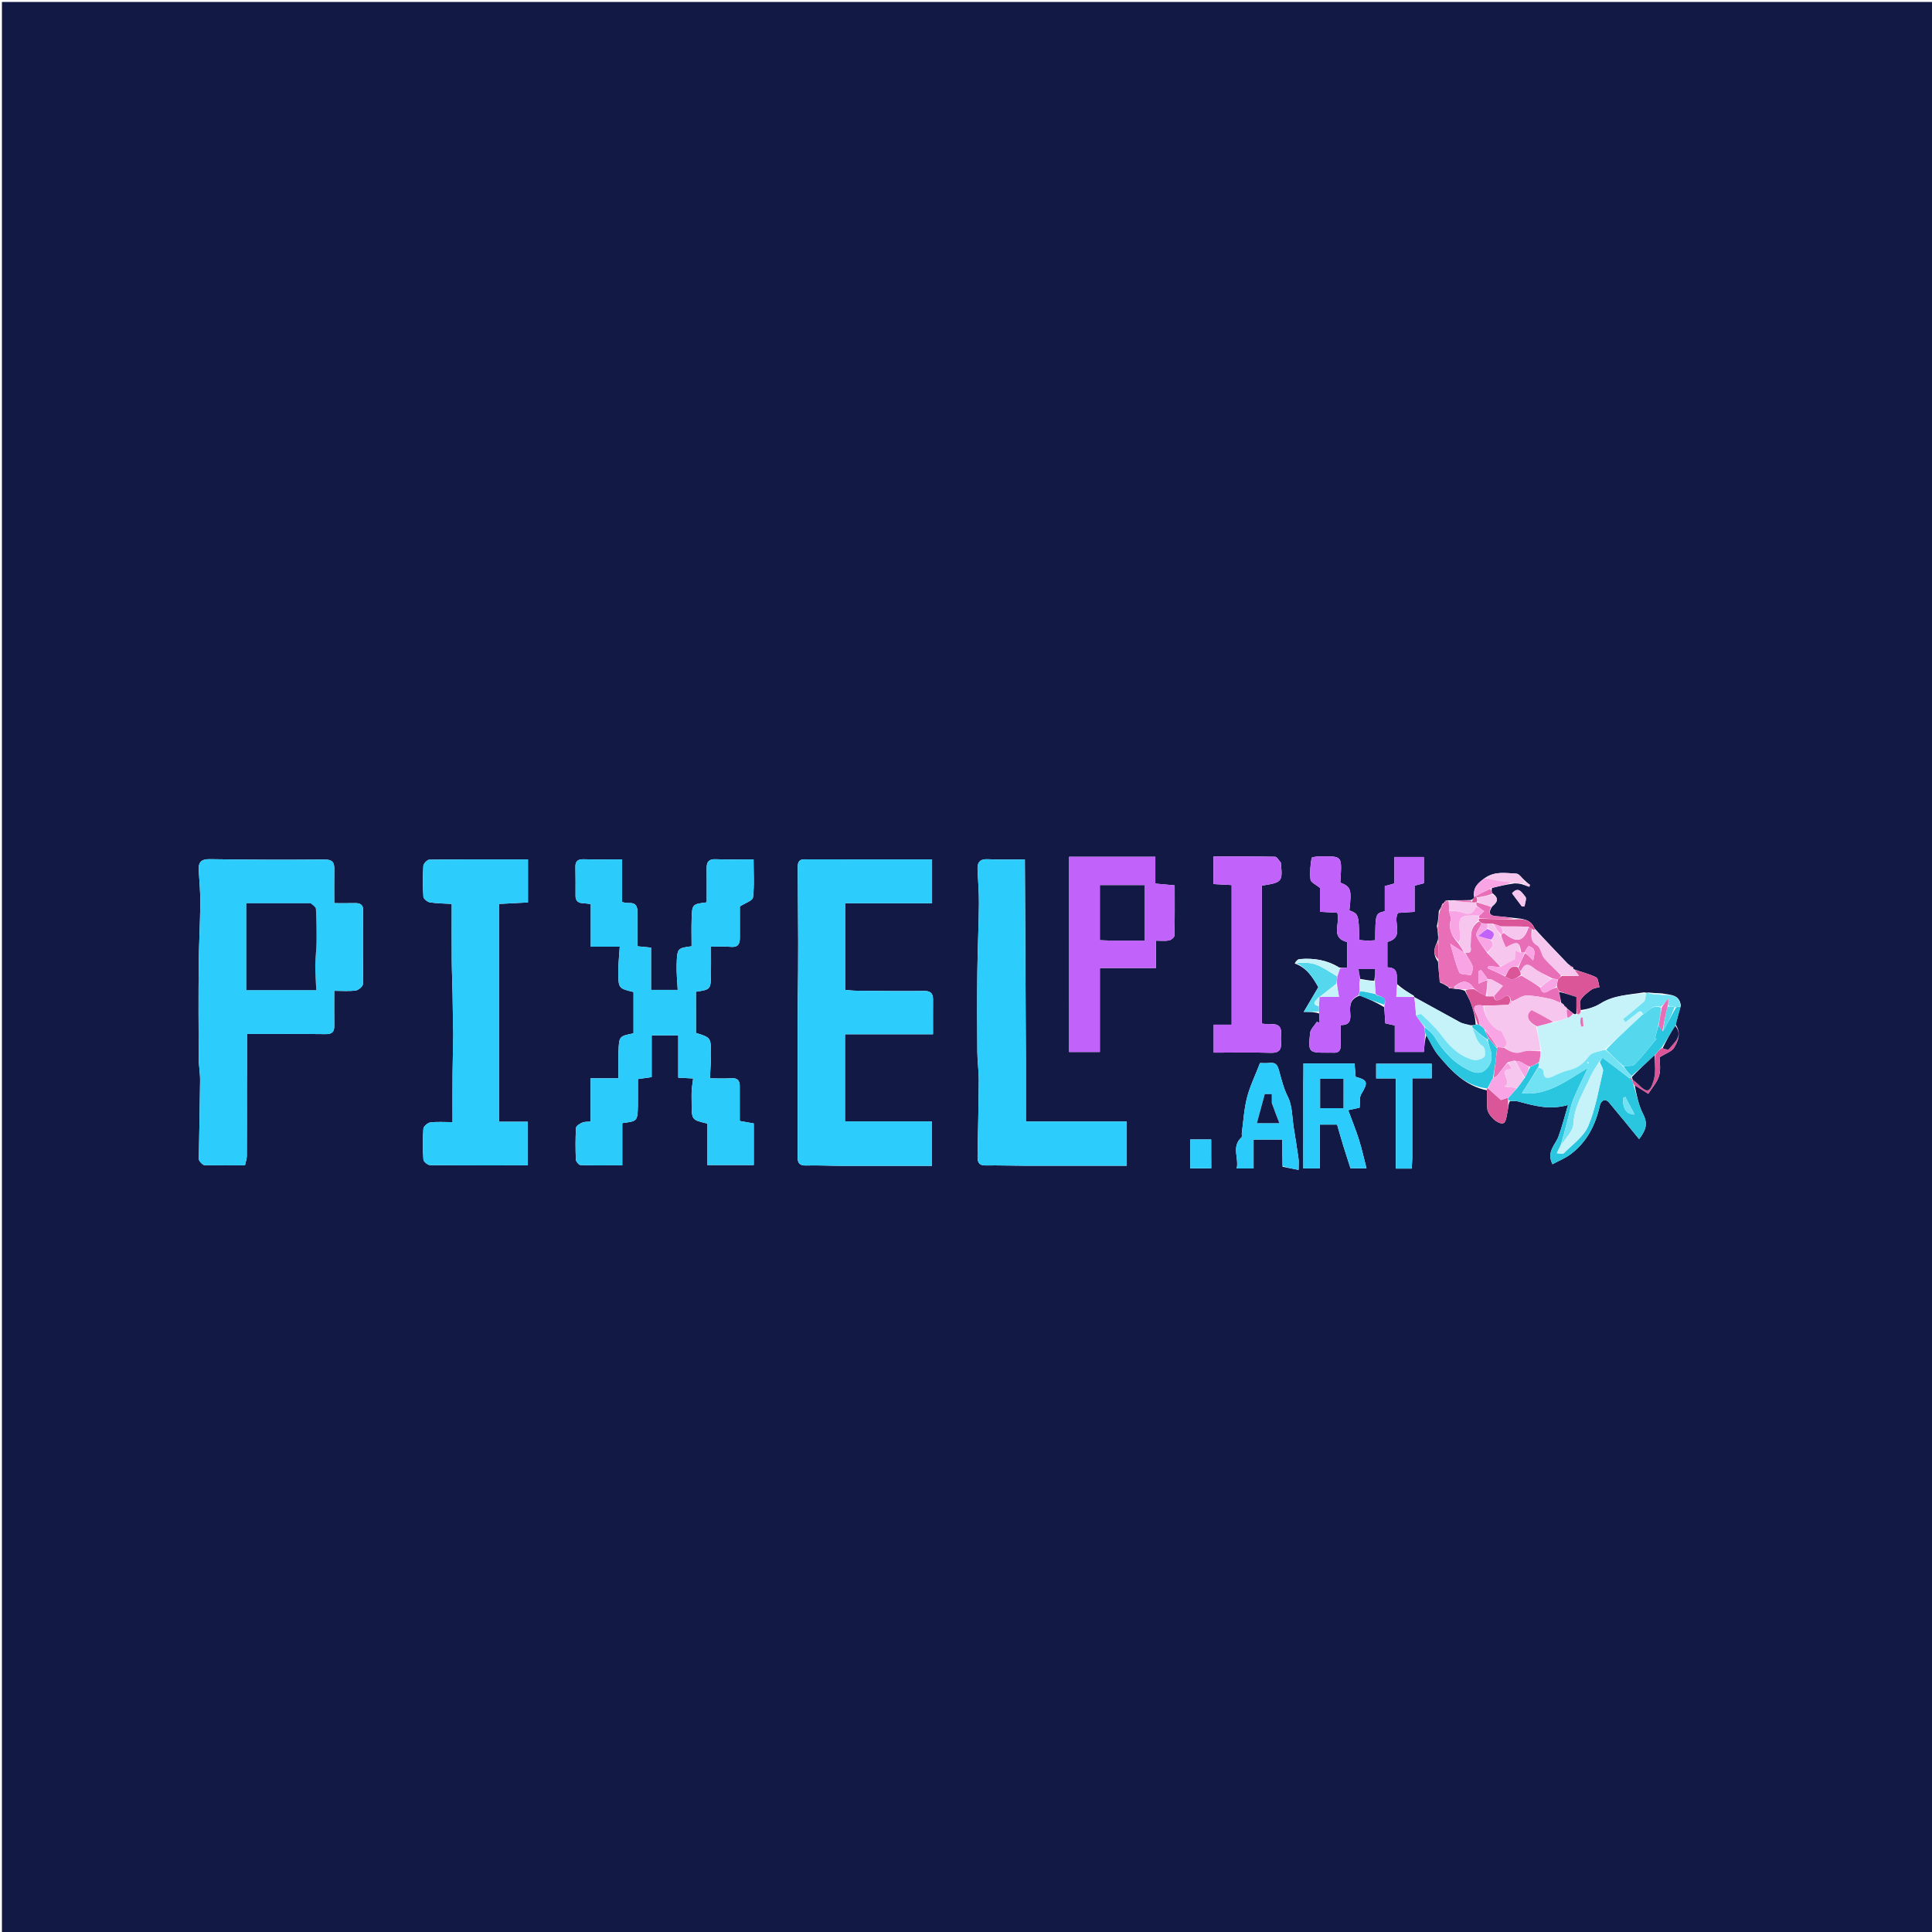 <svg version="1.1" id="Layer_1" xmlns="http://www.w3.org/2000/svg" xmlns:xlink="http://www.w3.org/1999/xlink" x="0px" y="0px"
	 width="100%" viewBox="0 0 1000 1000" enable-background="new 0 0 1000 1000" xml:space="preserve">
<path fill="#121944" opacity="1" stroke="none" 
	d="
M913,1001 
	C608.667,1001 304.833,1001 1,1001 
	C1,667.667 1,334.333 1,1 
	C334.333,1 667.667,1 1001,1 
	C1001,334.333 1001,667.667 1001,1001 
	C971.833,1001 942.667,1001 913,1001 
M761.117,465.872 
	C758.116,465.945 755.115,466.018 751.428,465.981 
	C750.971,466.032 750.514,466.083 749.476,465.956 
	C749.282,466.015 749.088,466.075 748.404,466.134 
	C748.069,466.292 747.904,466.557 747.419,467.219 
	C747.308,467.374 747.197,467.529 746.551,467.84 
	C746.169,468.926 745.788,470.012 744.735,471.551 
	C744.584,474.064 744.434,476.578 743.722,479.324 
	C743.979,480.818 744.235,482.311 744.364,484.635 
	C744.393,485.473 744.422,486.311 743.882,487.613 
	C742.214,490.788 741.53,493.918 744.303,497.762 
	C744.571,501.181 744.84,504.6 745.379,508.568 
	C746.602,509.094 747.824,509.619 749.411,510.685 
	C749.586,510.813 749.761,510.941 750.061,511.56 
	C750.985,511.612 751.91,511.665 753.679,511.903 
	C755.124,512.003 756.569,512.102 758.244,512.881 
	C759.28,514.982 760.513,517.01 761.308,519.198 
	C762.609,522.786 763.626,526.478 763.814,530.368 
	C763.188,530.534 762.562,530.7 761.124,530.672 
	C759.282,530.156 757.269,529.956 755.626,529.07 
	C747.689,524.787 739.851,520.32 731.98,516.017 
	C731.98,516.017 732.079,516.017 731.804,515.396 
	C728.919,513.669 726.035,511.941 723.086,509.317 
	C722.672,505.642 724.416,500.771 718.109,500.705 
	C718.109,496.057 718.109,491.761 718.109,487.564 
	C727.278,485.117 720.696,477.334 723.591,472.52 
	C726.118,472.358 728.896,472.18 732.197,471.968 
	C732.197,467.368 732.197,462.96 732.197,458.429 
	C733.855,457.994 735.37,457.596 737.002,457.168 
	C737.002,452.494 737.002,448.096 737.002,443.578 
	C731.688,443.578 726.955,443.578 721.754,443.578 
	C721.754,448.367 721.754,452.806 721.754,457.28 
	C720.094,457.734 718.576,458.149 716.762,458.645 
	C716.762,463.143 716.762,467.419 716.762,471.649 
	C711.918,472.823 711.918,472.823 711.803,486.679 
	C710.364,486.746 708.905,486.883 707.447,486.862 
	C706.153,486.844 704.861,486.651 703.601,486.538 
	C703.255,473.129 703.255,473.129 698.428,471.194 
	C699.7,460.397 699.247,458.965 693.747,456.826 
	C693.807,455.889 693.881,454.903 693.932,453.916 
	C694.487,443.21 694.486,443.174 683.925,443.262 
	C682.163,443.277 678.971,443.518 678.879,444.065 
	C678.255,447.772 677.876,451.64 678.32,455.347 
	C678.485,456.726 681.071,457.816 683.202,459.571 
	C683.202,463.001 683.202,467.428 683.202,471.944 
	C686.605,472.132 689.527,472.293 692.156,472.438 
	C693.981,477.88 688.258,485.249 697.263,487.636 
	C697.263,491.939 697.263,496.235 697.263,500.756 
	C696.151,500.919 694.858,501.109 693.176,500.765 
	C686.828,496.846 679.86,495.773 672.568,496.443 
	C671.73,496.52 670.969,497.433 670.117,498.688 
	C676.358,500.822 679.53,505.969 682.356,510.966 
	C679.896,515.138 677.549,519.122 674.818,523.755 
	C677.803,523.755 680.224,523.755 682.737,524.558 
	C682.843,526.208 682.949,527.858 683.056,529.508 
	C682.587,529.279 682.119,529.05 681.651,528.821 
	C680.417,530.795 678.303,532.683 678.098,534.759 
	C677.097,544.874 677.278,544.892 687.504,544.869 
	C688.336,544.868 689.175,544.793 690,544.87 
	C692.784,545.13 693.974,543.83 693.935,541.109 
	C693.887,537.664 693.924,534.216 693.924,530.558 
	C699.513,530.732 699.074,526.939 698.842,523.682 
	C698.57,519.861 699.246,516.801 703.93,515.289 
	C708.067,516.98 712.203,518.671 716.471,521.333 
	C716.664,524.11 716.856,526.887 717.05,529.674 
	C718.77,530.061 720.146,530.37 721.945,530.774 
	C721.945,535.468 721.945,539.977 721.945,544.469 
	C727.308,544.469 732.002,544.469 737.011,544.469 
	C737.249,541.15 737.46,538.204 738.325,535.793 
	C740.347,539.296 741.923,543.171 744.478,546.228 
	C751.186,554.253 758.265,562.003 769.681,564.362 
	C769.719,567.519 769.654,570.68 769.824,573.829 
	C770,577.095 775.361,582.352 778.236,581.332 
	C779.563,580.861 779.89,577.177 780.385,574.888 
	C780.731,573.29 780.593,571.586 781.551,569.894 
	C783.044,569.966 784.609,569.772 786.018,570.155 
	C794.089,572.347 802.124,574.663 811.602,571.932 
	C809.83,577.886 808.529,583.182 806.656,588.267 
	C805.041,592.65 800.305,596.122 803.565,602.592 
	C806.697,600.899 810.105,599.548 812.94,597.431 
	C821.458,591.071 825.898,582.149 828.139,571.945 
	C828.351,570.978 829.247,569.872 830.125,569.442 
	C830.688,569.166 832.095,569.766 832.621,570.394 
	C837.892,576.683 843.058,583.059 848.398,589.586 
	C851.255,585.768 853.369,582.206 850.551,576.808 
	C848.06,572.035 847.068,566.481 846.11,561.697 
	C848.46,563.177 850.81,564.656 853.16,566.136 
	C855.097,563.032 857.818,560.145 858.753,556.764 
	C859.725,553.252 858.97,549.262 858.97,547.269 
	C862.34,545.14 865.347,544.253 866.508,542.28 
	C868.469,538.947 870.314,534.996 867.27,530.168 
	C868.131,527.173 868.991,524.178 870.007,520.41 
	C869.142,514.571 864.661,515.043 860.075,514.159 
	C858.055,514.078 856.034,513.997 853.284,513.739 
	C852.79,513.808 852.296,513.877 850.969,513.644 
	C843.256,514.894 835.329,515.044 828.336,519.458 
	C825.279,521.388 821.587,522.309 818.119,522.845 
	C818.088,521.024 817.372,518.775 818.182,517.479 
	C819.489,515.386 821.675,513.745 823.737,512.257 
	C824.863,511.445 826.497,511.338 827.902,510.913 
	C827.342,509.158 827.279,506.405 826.131,505.835 
	C822.638,504.102 818.727,503.211 814.486,501.629 
	C814.344,501.481 814.203,501.334 814.309,500.724 
	C813.562,500.304 812.815,499.884 811.609,498.927 
	C805.897,492.995 800.185,487.063 794.299,480.543 
	C792.244,475.63 788.044,475.585 783.342,475.085 
	C780.459,474.788 777.581,474.366 774.69,474.225 
	C771.1,474.049 770.051,472.608 772.409,469.126 
	C774.784,467.113 776.389,465.089 772.335,462.235 
	C772.129,461.507 771.923,460.779 772.282,459.538 
	C775.88,458.705 779.477,457.872 783.841,457.249 
	C785.426,457.279 787.011,457.31 788.758,458.02 
	C789.697,458.349 790.636,458.677 791.575,459.006 
	C791.68,458.664 791.784,458.321 791.889,457.979 
	C791.161,457.449 790.432,456.919 789.269,455.79 
	C787.775,454.525 786.321,452.24 784.78,452.18 
	C779.433,451.969 773.784,450.755 768.324,454.602 
	C765.159,456.969 762.092,459.386 763.035,464.57 
	C762.693,465.069 762.35,465.568 761.117,465.872 
M127.835,552.218 
	C127.835,546.806 127.835,541.394 127.835,535.187 
	C141.28,535.187 154.907,535.091 168.532,535.257 
	C171.818,535.297 173.056,534.144 173.018,530.994 
	C172.945,525.091 172.997,519.187 172.997,512.841 
	C176.849,512.841 180.54,513.154 184.129,512.685 
	C185.535,512.501 187.802,510.587 187.826,509.424 
	C188.079,496.643 187.962,483.854 187.959,471.068 
	C187.958,468.208 186.34,467.39 183.763,467.452 
	C180.136,467.539 176.506,467.474 173.001,467.474 
	C173.001,461.026 172.936,455.399 173.026,449.774 
	C173.081,446.303 171.932,444.873 168.086,444.901 
	C148.26,445.042 128.431,445.027 108.608,444.705 
	C104.025,444.63 102.645,446.367 102.867,450.439 
	C103.174,456.076 103.74,461.718 103.686,467.353 
	C103.585,478.102 102.955,488.846 102.852,499.595 
	C102.699,515.649 102.763,531.706 102.85,547.761 
	C102.87,551.563 103.605,555.366 103.571,559.165 
	C103.456,572.249 103.141,585.331 102.923,598.414 
	C102.909,599.241 102.795,600.27 103.215,600.854 
	C103.884,601.783 104.947,603.046 105.872,603.071 
	C112.801,603.256 119.737,603.171 126.802,603.171 
	C127.202,601.241 127.752,599.796 127.76,598.348 
	C127.829,586.897 127.795,575.446 127.792,563.994 
	C127.791,560.377 127.788,556.759 127.835,552.218 
M412.932,517.092 
	C412.914,521.406 412.887,525.72 412.882,530.034 
	C412.869,541.121 412.861,552.208 412.862,563.294 
	C412.862,575.224 412.912,587.155 412.856,599.084 
	C412.841,602.307 414.18,603.351 417.397,603.26 
	C423.38,603.092 429.376,603.423 435.366,603.437 
	C450.81,603.473 466.254,603.449 482.376,603.449 
	C482.376,595.625 482.376,588.479 482.376,580.432 
	C466.822,580.432 451.99,580.432 437.371,580.432 
	C437.371,565.016 437.371,550.5 437.371,535.323 
	C452.337,535.323 467.073,535.323 482.922,535.323 
	C482.922,528.912 482.888,523.154 482.935,517.396 
	C482.962,514.079 481.614,512.863 478.125,512.911 
	C466.47,513.07 454.81,512.896 443.153,512.798 
	C441.22,512.781 439.288,512.506 437.428,512.356 
	C437.428,497.318 437.428,482.791 437.428,467.523 
	C452.184,467.523 466.933,467.523 482.426,467.523 
	C482.426,459.636 482.426,452.488 482.426,444.822 
	C459.944,444.822 438.143,444.854 416.342,444.786 
	C413.095,444.776 412.909,446.899 412.914,449.101 
	C412.943,461.864 413.098,474.627 413.131,487.39 
	C413.155,496.983 413.06,506.577 412.932,517.092 
M330.192,568.587 
	C330.192,565.29 330.192,561.992 330.192,558.52 
	C332.298,558.226 334.552,557.911 337.305,557.526 
	C337.305,550.233 337.305,543.178 337.305,535.885 
	C341.967,535.885 346.367,535.885 351.061,535.885 
	C351.061,543.393 351.061,550.576 351.061,557.797 
	C354.243,557.972 356.519,558.098 358.775,558.222 
	C358.488,560.518 358.138,562.485 358.023,564.466 
	C357.898,566.624 357.987,568.796 357.991,570.962 
	C358.003,579.649 358.004,579.649 366.163,581.564 
	C366.163,588.612 366.163,595.681 366.163,603.035 
	C374.428,603.035 381.982,603.035 390.148,603.035 
	C390.148,595.496 390.148,588.468 390.148,581.49 
	C387.111,580.954 384.762,580.539 382.897,580.209 
	C382.897,573.714 382.916,567.907 382.888,562.1 
	C382.875,559.294 381.694,557.899 378.597,558.098 
	C374.85,558.338 371.076,558.154 367.469,558.154 
	C367.671,553.601 367.972,549.785 367.984,545.968 
	C368.012,537.038 367.956,537.038 360.221,534.631 
	C360.221,527.485 360.221,520.41 360.209,513.338 
	C367.847,512.165 367.877,512.165 367.997,504.119 
	C368.063,499.67 368.008,495.218 368.008,490.013 
	C371.366,490.013 374.837,489.761 378.256,490.081 
	C381.932,490.425 382.959,488.627 382.955,485.481 
	C382.947,479.707 382.952,473.933 382.952,469.19 
	C385.657,467.427 389.546,466.199 389.744,464.531 
	C390.494,458.228 390.045,451.783 390.045,444.813 
	C383.126,444.813 376.814,445.01 370.522,444.736 
	C366.956,444.582 365.739,446.019 365.77,449.306 
	C365.826,455.228 365.786,461.151 365.786,467.048 
	C358.332,468.008 358.249,468.005 357.994,475.452 
	C357.832,480.199 357.964,484.956 357.964,489.787 
	C350.671,490.762 350.518,490.757 350.232,499.15 
	C350.082,503.563 350.578,507.998 350.78,512.376 
	C346.081,512.376 341.707,512.376 336.977,512.376 
	C336.977,504.795 336.977,497.632 336.977,490.478 
	C333.858,490.175 331.602,489.956 329.947,489.795 
	C329.947,483.573 329.951,477.768 329.945,471.962 
	C329.942,469.032 328.928,467.148 325.53,467.421 
	C324.442,467.509 323.316,467.13 322.007,466.935 
	C322.007,459.531 322.007,452.372 322.007,444.813 
	C314.847,444.813 308.525,444.939 302.212,444.757 
	C299.294,444.673 297.793,445.557 297.829,448.6 
	C297.888,453.581 297.955,458.563 297.892,463.544 
	C297.857,466.313 299.229,467.404 301.809,467.506 
	C303.086,467.557 304.355,467.778 305.787,467.94 
	C305.787,475.407 305.787,482.568 305.787,490.01 
	C308.896,490.01 311.215,490.01 313.534,490.01 
	C315.96,490.01 318.386,490.01 320.787,490.01 
	C320.497,494.613 320.04,498.585 320.037,502.558 
	C320.03,511.596 320.121,511.596 327.901,513.469 
	C327.901,520.656 327.901,527.75 327.901,534.853 
	C320.507,536.329 320.43,536.326 320.128,544.283 
	C319.959,548.725 320.098,553.179 320.098,558.131 
	C315.936,558.131 311.161,558.131 305.692,558.131 
	C305.692,565.84 305.692,573.066 305.692,580.52 
	C304.243,580.671 302.663,580.519 301.377,581.061 
	C300.098,581.601 298.209,582.785 298.148,583.78 
	C297.818,589.226 297.84,594.706 298.069,600.16 
	C298.113,601.195 299.606,603.009 300.478,603.038 
	C307.536,603.275 314.605,603.171 322.101,603.171 
	C322.101,595.337 322.101,588.291 322.101,581.315 
	C329.933,580.316 329.936,580.316 330.179,572.474 
	C330.21,571.475 330.189,570.475 330.192,568.587 
M234.635,535.467 
	C234.499,542.259 234.299,549.051 234.243,555.844 
	C234.174,564.065 234.227,572.286 234.227,580.82 
	C229.986,580.82 226.301,580.515 222.714,580.976 
	C221.349,581.152 219.228,583.016 219.138,584.235 
	C218.749,589.518 218.79,594.86 219.15,600.148 
	C219.224,601.232 221.331,603.041 222.518,603.054 
	C239.153,603.246 255.791,603.184 273.181,603.184 
	C273.181,595.69 273.181,588.439 273.181,580.609 
	C267.769,580.609 263.187,580.609 258.379,580.609 
	C258.379,542.795 258.379,505.563 258.379,467.874 
	C263.076,467.629 267.83,467.382 273.288,467.097 
	C273.288,459.686 273.288,452.523 273.288,444.822 
	C255.866,444.822 239.058,444.759 222.252,444.966 
	C221.146,444.979 219.197,446.996 219.122,448.176 
	C218.784,453.466 218.789,458.804 219.145,464.093 
	C219.219,465.195 221.195,466.861 222.482,467.06 
	C226.316,467.655 230.244,467.65 233.814,467.86 
	C233.814,478.091 233.762,487.701 233.833,497.309 
	C233.876,503.093 234.148,508.874 234.249,514.658 
	C234.365,521.289 234.406,527.921 234.635,535.467 
M531.006,548.448 
	C530.825,514.069 530.645,479.69 530.462,444.829 
	C523.523,444.829 517.529,445.093 511.571,444.739 
	C507.345,444.488 505.797,446.156 505.978,450.106 
	C506.253,456.076 506.75,462.05 506.689,468.018 
	C506.57,479.771 505.996,491.518 505.864,503.271 
	C505.71,516.99 505.755,530.712 505.865,544.432 
	C505.905,549.404 506.637,554.375 506.607,559.344 
	C506.527,572.426 506.202,585.507 505.98,598.589 
	C505.974,598.921 506.035,599.253 506.046,599.586 
	C506.133,602.26 507.406,603.273 510.166,603.232 
	C516.991,603.129 523.821,603.371 530.649,603.383 
	C547.937,603.413 565.225,603.393 583.217,603.393 
	C583.217,595.574 583.217,588.443 583.217,580.48 
	C565.082,580.48 547.711,580.48 531.001,580.48 
	C531.001,569.561 531.001,559.481 531.006,548.448 
M553.381,524.294 
	C553.381,531.007 553.381,537.72 553.381,544.499 
	C559.281,544.499 564.011,544.499 569.288,544.499 
	C569.288,529.985 569.288,515.828 569.288,501.036 
	C579.208,501.036 588.589,501.036 598.324,501.036 
	C598.324,496.002 598.324,491.609 598.324,486.883 
	C600.851,486.883 603.056,487.168 605.127,486.766 
	C606.21,486.556 607.867,485.158 607.888,484.263 
	C608.098,475.672 608.014,467.075 608.014,458.259 
	C604.398,457.93 601.369,457.653 598.013,457.347 
	C598.013,452.439 598.013,448.059 598.013,443.461 
	C583.092,443.461 568.818,443.461 553.368,443.461 
	C553.368,470.218 553.368,496.811 553.381,524.294 
M656.569,530.224 
	C655.441,530.088 654.314,529.952 653.099,529.806 
	C653.099,505.847 653.099,482.11 653.099,458.407 
	C663.624,456.786 663.948,456.401 662.982,446.935 
	C662.965,446.77 663.027,446.541 662.939,446.446 
	C661.96,445.393 660.978,443.48 659.961,443.458 
	C649.5,443.237 639.033,443.322 628.094,443.322 
	C628.094,448.261 628.094,452.796 628.094,457.585 
	C631.512,457.77 634.458,457.931 637.502,458.096 
	C637.502,482.176 637.502,506.029 637.502,530.386 
	C634.249,530.386 631.322,530.386 628.204,530.386 
	C628.204,535.417 628.204,539.937 628.204,544.838 
	C638.442,544.838 648.092,544.623 657.725,544.935 
	C662.118,545.077 663.359,543.247 663.061,539.372 
	C662.972,538.213 662.926,537.028 663.056,535.877 
	C663.536,531.624 661.938,529.516 656.569,530.224 
M674.581,560.812 
	C674.581,575.479 674.581,590.146 674.581,604.774 
	C677.964,604.774 680.377,604.774 683.11,604.774 
	C683.11,597.034 683.11,589.589 683.11,582.068 
	C686.508,582.068 689.574,582.068 692.066,582.068 
	C693.253,586.126 694.261,589.709 695.353,593.266 
	C696.493,596.977 697.714,600.663 699.017,604.726 
	C701.154,604.726 703.69,604.726 707.294,604.726 
	C705.917,599.401 704.884,594.592 703.408,589.924 
	C701.809,584.872 699.796,579.95 697.836,574.626 
	C700.696,574 702.243,573.661 703.748,573.331 
	C704.003,570.786 703.516,568.067 704.59,566.291 
	C708.222,560.28 707.984,559.047 701.684,557.367 
	C701.49,555.057 701.301,552.802 701.104,550.452 
	C692.139,550.452 683.71,550.452 674.656,550.452 
	C674.656,553.797 674.656,556.904 674.581,560.812 
M663.877,603.918 
	C666.453,604.424 669.03,604.929 672.147,605.54 
	C672.147,603.016 672.336,601.344 672.112,599.73 
	C671.372,594.405 670.503,589.097 669.644,583.789 
	C668.77,578.381 668.974,572.412 666.614,567.747 
	C664.476,563.519 663.372,559.065 662.201,554.783 
	C661.259,551.339 660.612,549.802 657.015,550.181 
	C655.094,550.383 653.134,550.217 652.183,550.217 
	C649.676,556.715 646.958,562.241 645.456,568.08 
	C643.932,573.999 643.602,580.226 642.77,586.321 
	C642.66,587.126 643.005,588.312 642.576,588.706 
	C637.253,593.584 641.369,599.399 640.113,604.791 
	C643.304,604.791 645.737,604.791 648.851,604.791 
	C648.851,599.65 648.851,594.773 648.851,589.843 
	C654.127,589.843 658.712,589.843 663.721,589.843 
	C663.721,594.5 663.721,598.801 663.877,603.918 
M730.993,599.347 
	C730.993,585.764 730.993,572.182 730.993,558.133 
	C734.607,558.133 737.699,558.133 741.029,558.133 
	C741.029,555.284 741.029,552.913 741.029,550.597 
	C731.125,550.597 721.716,550.597 712.301,550.597 
	C712.301,553.234 712.301,555.469 712.301,558.176 
	C715.763,558.176 718.861,558.176 722.485,558.176 
	C722.485,573.992 722.485,589.327 722.485,604.847 
	C725.469,604.847 727.906,604.847 730.696,604.847 
	C730.809,603.201 730.909,601.754 730.993,599.347 
M626.906,597.511 
	C626.906,595.05 626.906,592.589 626.906,589.773 
	C623.126,589.773 619.74,589.773 616.062,589.773 
	C616.062,594.912 616.062,599.831 616.062,604.715 
	C619.771,604.715 623.182,604.715 626.953,604.715 
	C626.953,602.392 626.953,600.427 626.906,597.511 
M782.793,462.614 
	C784.413,464.771 786.034,466.929 787.655,469.086 
	C788.139,469.101 788.622,469.115 789.106,469.13 
	C789.308,467.436 790.303,465.027 789.551,464.192 
	C787.825,462.277 786.031,458.332 782.793,462.614 
z"/>
<path fill="#2CCCFC" opacity="1" stroke="none" 
	d="
M127.81,552.679 
	C127.788,556.759 127.791,560.377 127.792,563.994 
	C127.795,575.446 127.829,586.897 127.76,598.348 
	C127.752,599.796 127.202,601.241 126.802,603.171 
	C119.737,603.171 112.801,603.256 105.872,603.071 
	C104.947,603.046 103.884,601.783 103.215,600.854 
	C102.795,600.27 102.909,599.241 102.923,598.414 
	C103.141,585.331 103.456,572.249 103.571,559.165 
	C103.605,555.366 102.87,551.563 102.85,547.761 
	C102.763,531.706 102.699,515.649 102.852,499.595 
	C102.955,488.846 103.585,478.102 103.686,467.353 
	C103.74,461.718 103.174,456.076 102.867,450.439 
	C102.645,446.367 104.025,444.63 108.608,444.705 
	C128.431,445.027 148.26,445.042 168.086,444.901 
	C171.932,444.873 173.081,446.303 173.026,449.774 
	C172.936,455.399 173.001,461.026 173.001,467.474 
	C176.506,467.474 180.136,467.539 183.763,467.452 
	C186.34,467.39 187.958,468.208 187.959,471.068 
	C187.962,483.854 188.079,496.643 187.826,509.424 
	C187.802,510.587 185.535,512.501 184.129,512.685 
	C180.54,513.154 176.849,512.841 172.997,512.841 
	C172.997,519.187 172.945,525.091 173.018,530.994 
	C173.056,534.144 171.818,535.297 168.532,535.257 
	C154.907,535.091 141.28,535.187 127.835,535.187 
	C127.835,541.394 127.835,546.806 127.81,552.679 
M160.249,467.539 
	C149.236,467.539 138.222,467.539 127.512,467.539 
	C127.512,483.185 127.512,497.702 127.512,512.475 
	C139.696,512.475 151.717,512.475 163.713,512.475 
	C163.506,507.992 163.147,503.861 163.173,499.732 
	C163.198,495.767 163.785,491.808 163.833,487.842 
	C163.904,482.059 163.829,476.266 163.527,470.492 
	C163.473,469.472 162.006,468.526 160.249,467.539 
z"/>
<path fill="#2CCCFC" opacity="1" stroke="none" 
	d="
M412.975,516.631 
	C413.06,506.577 413.155,496.983 413.131,487.39 
	C413.098,474.627 412.943,461.864 412.914,449.101 
	C412.909,446.899 413.095,444.776 416.342,444.786 
	C438.143,444.854 459.944,444.822 482.426,444.822 
	C482.426,452.488 482.426,459.636 482.426,467.523 
	C466.933,467.523 452.184,467.523 437.428,467.523 
	C437.428,482.791 437.428,497.318 437.428,512.356 
	C439.288,512.506 441.22,512.781 443.153,512.798 
	C454.81,512.896 466.47,513.07 478.125,512.911 
	C481.614,512.863 482.962,514.079 482.935,517.396 
	C482.888,523.154 482.922,528.912 482.922,535.323 
	C467.073,535.323 452.337,535.323 437.371,535.323 
	C437.371,550.5 437.371,565.016 437.371,580.432 
	C451.99,580.432 466.822,580.432 482.376,580.432 
	C482.376,588.479 482.376,595.625 482.376,603.449 
	C466.254,603.449 450.81,603.473 435.366,603.437 
	C429.376,603.423 423.38,603.092 417.397,603.26 
	C414.18,603.351 412.841,602.307 412.856,599.084 
	C412.912,587.155 412.862,575.224 412.862,563.294 
	C412.861,552.208 412.869,541.121 412.882,530.034 
	C412.887,525.72 412.914,521.406 412.975,516.631 
z"/>
<path fill="#2BCBFB" opacity="1" stroke="none" 
	d="
M330.192,569.031 
	C330.189,570.475 330.21,571.475 330.179,572.474 
	C329.936,580.316 329.933,580.316 322.101,581.315 
	C322.101,588.291 322.101,595.337 322.101,603.171 
	C314.605,603.171 307.536,603.275 300.478,603.038 
	C299.606,603.009 298.113,601.195 298.069,600.16 
	C297.84,594.706 297.818,589.226 298.148,583.78 
	C298.209,582.785 300.098,581.601 301.377,581.061 
	C302.663,580.519 304.243,580.671 305.692,580.52 
	C305.692,573.066 305.692,565.84 305.692,558.131 
	C311.161,558.131 315.936,558.131 320.098,558.131 
	C320.098,553.179 319.959,548.725 320.128,544.283 
	C320.43,536.326 320.507,536.329 327.901,534.853 
	C327.901,527.75 327.901,520.656 327.901,513.469 
	C320.121,511.596 320.03,511.596 320.037,502.558 
	C320.04,498.585 320.497,494.613 320.787,490.01 
	C318.386,490.01 315.96,490.01 313.534,490.01 
	C311.215,490.01 308.896,490.01 305.787,490.01 
	C305.787,482.568 305.787,475.407 305.787,467.94 
	C304.355,467.778 303.086,467.557 301.809,467.506 
	C299.229,467.404 297.857,466.313 297.892,463.544 
	C297.955,458.563 297.888,453.581 297.829,448.6 
	C297.793,445.557 299.294,444.673 302.212,444.757 
	C308.525,444.939 314.847,444.813 322.007,444.813 
	C322.007,452.372 322.007,459.531 322.007,466.935 
	C323.316,467.13 324.442,467.509 325.53,467.421 
	C328.928,467.148 329.942,469.032 329.945,471.962 
	C329.951,477.768 329.947,483.573 329.947,489.795 
	C331.602,489.956 333.858,490.175 336.977,490.478 
	C336.977,497.632 336.977,504.795 336.977,512.376 
	C341.707,512.376 346.081,512.376 350.78,512.376 
	C350.578,507.998 350.082,503.563 350.232,499.15 
	C350.518,490.757 350.671,490.762 357.964,489.787 
	C357.964,484.956 357.832,480.199 357.994,475.452 
	C358.249,468.005 358.332,468.008 365.786,467.048 
	C365.786,461.151 365.826,455.228 365.77,449.306 
	C365.739,446.019 366.956,444.582 370.522,444.736 
	C376.814,445.01 383.126,444.813 390.045,444.813 
	C390.045,451.783 390.494,458.228 389.744,464.531 
	C389.546,466.199 385.657,467.427 382.952,469.19 
	C382.952,473.933 382.947,479.707 382.955,485.481 
	C382.959,488.627 381.932,490.425 378.256,490.081 
	C374.837,489.761 371.366,490.013 368.008,490.013 
	C368.008,495.218 368.063,499.67 367.997,504.119 
	C367.877,512.165 367.847,512.165 360.215,513.336 
	C360.221,520.41 360.221,527.485 360.221,534.631 
	C367.956,537.038 368.012,537.038 367.984,545.968 
	C367.972,549.785 367.671,553.601 367.469,558.154 
	C371.076,558.154 374.85,558.338 378.597,558.098 
	C381.694,557.899 382.875,559.294 382.888,562.1 
	C382.916,567.907 382.897,573.714 382.897,580.209 
	C384.762,580.539 387.111,580.954 390.148,581.49 
	C390.148,588.468 390.148,595.496 390.148,603.035 
	C381.982,603.035 374.428,603.035 366.163,603.035 
	C366.163,595.681 366.163,588.612 366.163,581.564 
	C358.004,579.649 358.003,579.649 357.991,570.962 
	C357.987,568.796 357.898,566.624 358.023,564.466 
	C358.138,562.485 358.488,560.518 358.775,558.222 
	C356.519,558.098 354.243,557.972 351.061,557.797 
	C351.061,550.576 351.061,543.393 351.061,535.885 
	C346.367,535.885 341.967,535.885 337.305,535.885 
	C337.305,543.178 337.305,550.233 337.305,557.526 
	C334.552,557.911 332.298,558.226 330.192,558.52 
	C330.192,561.992 330.192,565.29 330.192,569.031 
z"/>
<path fill="#2CCCFC" opacity="1" stroke="none" 
	d="
M234.557,535.01 
	C234.406,527.921 234.365,521.289 234.249,514.658 
	C234.148,508.874 233.876,503.093 233.833,497.309 
	C233.762,487.701 233.814,478.091 233.814,467.86 
	C230.244,467.65 226.316,467.655 222.482,467.06 
	C221.195,466.861 219.219,465.195 219.145,464.093 
	C218.789,458.804 218.784,453.466 219.122,448.176 
	C219.197,446.996 221.146,444.979 222.252,444.966 
	C239.058,444.759 255.866,444.822 273.288,444.822 
	C273.288,452.523 273.288,459.686 273.288,467.097 
	C267.83,467.382 263.076,467.629 258.379,467.874 
	C258.379,505.563 258.379,542.795 258.379,580.609 
	C263.187,580.609 267.769,580.609 273.181,580.609 
	C273.181,588.439 273.181,595.69 273.181,603.184 
	C255.791,603.184 239.153,603.246 222.518,603.054 
	C221.331,603.041 219.224,601.232 219.15,600.148 
	C218.79,594.86 218.749,589.518 219.138,584.235 
	C219.228,583.016 221.349,581.152 222.714,580.976 
	C226.301,580.515 229.986,580.82 234.227,580.82 
	C234.227,572.286 234.174,564.065 234.243,555.844 
	C234.299,549.051 234.499,542.259 234.557,535.01 
z"/>
<path fill="#2CCCFC" opacity="1" stroke="none" 
	d="
M531.003,548.925 
	C531.001,559.481 531.001,569.561 531.001,580.48 
	C547.711,580.48 565.082,580.48 583.217,580.48 
	C583.217,588.443 583.217,595.574 583.217,603.393 
	C565.225,603.393 547.937,603.413 530.649,603.383 
	C523.821,603.371 516.991,603.129 510.166,603.232 
	C507.406,603.273 506.133,602.26 506.046,599.586 
	C506.035,599.253 505.974,598.921 505.98,598.589 
	C506.202,585.507 506.527,572.426 506.607,559.344 
	C506.637,554.375 505.905,549.404 505.865,544.432 
	C505.755,530.712 505.71,516.99 505.864,503.271 
	C505.996,491.518 506.57,479.771 506.689,468.018 
	C506.75,462.05 506.253,456.076 505.978,450.106 
	C505.797,446.156 507.345,444.488 511.571,444.739 
	C517.529,445.093 523.523,444.829 530.462,444.829 
	C530.645,479.69 530.825,514.069 531.003,548.925 
z"/>
<path fill="#C162FB" opacity="1" stroke="none" 
	d="
M553.374,523.849 
	C553.368,496.811 553.368,470.218 553.368,443.461 
	C568.818,443.461 583.092,443.461 598.013,443.461 
	C598.013,448.059 598.013,452.439 598.013,457.347 
	C601.369,457.653 604.398,457.93 608.014,458.259 
	C608.014,467.075 608.098,475.672 607.888,484.263 
	C607.867,485.158 606.21,486.556 605.127,486.766 
	C603.056,487.168 600.851,486.883 598.324,486.883 
	C598.324,491.609 598.324,496.002 598.324,501.036 
	C588.589,501.036 579.208,501.036 569.288,501.036 
	C569.288,515.828 569.288,529.985 569.288,544.499 
	C564.011,544.499 559.281,544.499 553.381,544.499 
	C553.381,537.72 553.381,531.007 553.374,523.849 
M574.744,486.859 
	C580.645,486.859 586.547,486.859 592.391,486.859 
	C592.391,476.874 592.391,467.636 592.391,458.161 
	C584.501,458.161 576.912,458.161 569.324,458.161 
	C569.324,467.718 569.324,476.987 569.324,486.559 
	C570.885,486.66 572.349,486.756 574.744,486.859 
z"/>
<path fill="#C162FB" opacity="1" stroke="none" 
	d="
M693.565,501.298 
	C694.858,501.109 696.151,500.919 697.263,500.756 
	C697.263,496.235 697.263,491.939 697.263,487.636 
	C688.258,485.249 693.981,477.88 692.156,472.438 
	C689.527,472.293 686.605,472.132 683.202,471.944 
	C683.202,467.428 683.202,463.001 683.202,459.571 
	C681.071,457.816 678.485,456.726 678.32,455.347 
	C677.876,451.64 678.255,447.772 678.879,444.065 
	C678.971,443.518 682.163,443.277 683.925,443.262 
	C694.486,443.174 694.487,443.21 693.932,453.916 
	C693.881,454.903 693.807,455.889 693.747,456.826 
	C699.247,458.965 699.7,460.397 698.428,471.194 
	C703.255,473.129 703.255,473.129 703.601,486.538 
	C704.861,486.651 706.153,486.844 707.447,486.862 
	C708.905,486.883 710.364,486.746 711.803,486.679 
	C711.918,472.823 711.918,472.823 716.762,471.649 
	C716.762,467.419 716.762,463.143 716.762,458.645 
	C718.576,458.149 720.094,457.734 721.754,457.28 
	C721.754,452.806 721.754,448.367 721.754,443.578 
	C726.955,443.578 731.688,443.578 737.002,443.578 
	C737.002,448.096 737.002,452.494 737.002,457.168 
	C735.37,457.596 733.855,457.994 732.197,458.429 
	C732.197,462.96 732.197,467.368 732.197,471.968 
	C728.896,472.18 726.118,472.358 723.591,472.52 
	C720.696,477.334 727.278,485.117 718.109,487.564 
	C718.109,491.761 718.109,496.057 718.109,500.705 
	C724.416,500.771 722.672,505.642 723.106,510.134 
	C722.999,512.475 722.874,513.999 722.708,516.017 
	C726.255,516.017 729.167,516.017 732.079,516.017 
	C732.079,516.017 731.98,516.017 732.097,516.378 
	C732.474,519.554 732.733,522.369 732.933,525.545 
	C734.294,527.654 735.714,529.402 737.127,531.457 
	C737.305,532.93 737.488,534.094 737.671,535.259 
	C737.46,538.204 737.249,541.15 737.011,544.469 
	C732.002,544.469 727.308,544.469 721.945,544.469 
	C721.945,539.977 721.945,535.468 721.945,530.774 
	C720.146,530.37 718.77,530.061 717.05,529.674 
	C716.856,526.887 716.664,524.11 716.548,520.53 
	C718.366,515.01 713.311,516.43 711.933,514.149 
	C711.819,511.939 711.704,510.11 711.65,507.824 
	C711.71,505.468 711.71,503.568 711.71,501.571 
	C708.839,501.571 706.188,501.571 703.184,501.571 
	C703.507,503.549 703.764,505.121 703.921,507.296 
	C703.759,508.301 703.697,508.704 703.626,509.077 
	C703.617,509.048 703.637,508.945 703.678,509.42 
	C703.753,510.848 703.786,511.799 703.719,512.993 
	C703.459,513.9 703.3,514.565 703.141,515.23 
	C699.246,516.801 698.57,519.861 698.842,523.682 
	C699.074,526.939 699.513,530.732 693.924,530.558 
	C693.924,534.216 693.887,537.664 693.935,541.109 
	C693.974,543.83 692.784,545.13 690,544.87 
	C689.175,544.793 688.336,544.868 687.504,544.869 
	C677.278,544.892 677.097,544.874 678.098,534.759 
	C678.303,532.683 680.417,530.795 681.651,528.821 
	C682.119,529.05 682.587,529.279 683.056,529.508 
	C682.949,527.858 682.843,526.208 682.745,523.866 
	C682.701,522.391 682.648,521.609 682.686,520.435 
	C682.858,518.687 682.938,517.33 682.995,515.973 
	C682.972,515.974 682.975,516.021 683.429,516.014 
	C686.764,516.007 689.645,516.007 693.061,516.007 
	C692.601,513.252 692.284,511.357 692,509.119 
	C692.053,507.633 692.074,506.489 692.259,505.074 
	C692.804,503.635 693.185,502.467 693.565,501.298 
z"/>
<path fill="#C162FB" opacity="1" stroke="none" 
	d="
M657.011,530.227 
	C661.938,529.516 663.536,531.624 663.056,535.877 
	C662.926,537.028 662.972,538.213 663.061,539.372 
	C663.359,543.247 662.118,545.077 657.725,544.935 
	C648.092,544.623 638.442,544.838 628.204,544.838 
	C628.204,539.937 628.204,535.417 628.204,530.386 
	C631.322,530.386 634.249,530.386 637.502,530.386 
	C637.502,506.029 637.502,482.176 637.502,458.096 
	C634.458,457.931 631.512,457.77 628.094,457.585 
	C628.094,452.796 628.094,448.261 628.094,443.322 
	C639.033,443.322 649.5,443.237 659.961,443.458 
	C660.978,443.48 661.96,445.393 662.939,446.446 
	C663.027,446.541 662.965,446.77 662.982,446.935 
	C663.948,456.401 663.624,456.786 653.099,458.407 
	C653.099,482.11 653.099,505.847 653.099,529.806 
	C654.314,529.952 655.441,530.088 657.011,530.227 
z"/>
<path fill="#C6F2F9" opacity="1" stroke="none" 
	d="
M818.183,523.688 
	C821.587,522.309 825.279,521.388 828.336,519.458 
	C835.329,515.044 843.256,514.894 851.476,514.147 
	C851.659,515.938 851.756,517.682 850.939,518.432 
	C847.482,521.609 843.753,524.491 840.124,527.48 
	C840.535,528.011 840.947,528.542 841.359,529.072 
	C843.009,527.768 844.599,526.378 846.328,525.189 
	C847.575,524.331 848.972,521.823 850.101,525.295 
	C847.802,527.396 845.8,529.292 843.787,531.177 
	C839.548,535.148 835.305,539.113 830.663,543.095 
	C827.548,544.288 823.832,544.74 822.337,546.802 
	C819.623,550.547 816.579,552.848 812.175,553.905 
	C809.493,554.549 806.871,555.638 804.388,556.863 
	C801.197,558.436 798.989,558.843 798.768,554.191 
	C798.733,553.454 797.338,552.783 796.563,551.75 
	C796.522,550.979 796.491,550.539 796.616,549.734 
	C797.114,547.613 797.455,545.857 797.791,543.702 
	C796.888,539.327 795.989,535.35 795.502,531.219 
	C798.699,530.427 801.484,529.791 804.654,529.135 
	C807.064,528.403 809.089,527.691 811.427,526.918 
	C812.624,526.241 813.508,525.625 814.658,525.035 
	C815.273,525.043 815.622,525.025 816.242,525.081 
	C816.695,525.116 816.878,525.079 817.279,525.004 
	C817.772,524.799 817.919,524.555 818.066,524.127 
	C818.19,524.018 818.183,523.688 818.183,523.688 
M817.937,529.339 
	C818.11,530.018 818.283,530.698 818.456,531.378 
	C818.834,531.316 819.212,531.254 819.59,531.192 
	C819.462,529.671 819.333,528.149 819.205,526.627 
	C818.875,526.65 818.544,526.673 818.214,526.696 
	C818.121,527.334 818.028,527.973 817.937,529.339 
M820.488,533.614 
	C820.488,533.614 820.611,533.396 820.611,533.396 
	C820.611,533.396 820.366,533.428 820.488,533.614 
z"/>
<path fill="#2BCBFB" opacity="1" stroke="none" 
	d="
M674.619,560.411 
	C674.656,556.904 674.656,553.797 674.656,550.452 
	C683.71,550.452 692.139,550.452 701.104,550.452 
	C701.301,552.802 701.49,555.057 701.684,557.367 
	C707.984,559.047 708.222,560.28 704.59,566.291 
	C703.516,568.067 704.003,570.786 703.748,573.331 
	C702.243,573.661 700.696,574 697.836,574.626 
	C699.796,579.95 701.809,584.872 703.408,589.924 
	C704.884,594.592 705.917,599.401 707.294,604.726 
	C703.69,604.726 701.154,604.726 699.017,604.726 
	C697.714,600.663 696.493,596.977 695.353,593.266 
	C694.261,589.709 693.253,586.126 692.066,582.068 
	C689.574,582.068 686.508,582.068 683.11,582.068 
	C683.11,589.589 683.11,597.034 683.11,604.774 
	C680.377,604.774 677.964,604.774 674.581,604.774 
	C674.581,590.146 674.581,575.479 674.619,560.411 
M695.375,568.723 
	C695.375,565.3 695.375,561.878 695.375,558.387 
	C691.308,558.387 687.421,558.387 683.313,558.387 
	C683.313,563.567 683.313,568.44 683.313,573.592 
	C687.49,573.592 691.377,573.592 695.352,573.592 
	C695.352,572.116 695.352,570.811 695.375,568.723 
z"/>
<path fill="#2AC5DF" opacity="1" stroke="none" 
	d="
M796.459,550.099 
	C796.491,550.539 796.522,550.979 796.361,551.989 
	C793.455,556.833 790.743,561.108 787.71,565.888 
	C801.203,567.212 810.822,559.303 821.881,552.75 
	C819.024,558.849 816.428,563.862 814.323,569.073 
	C812.995,572.359 812.388,575.937 811.479,579.39 
	C810.289,583.912 809.12,588.439 807.67,593.136 
	C806.876,594.506 806.354,595.705 805.833,596.903 
	C807.056,596.928 808.821,597.491 809.415,596.892 
	C813.872,592.396 819.695,588.352 822.034,582.864 
	C825.852,573.903 827.453,563.978 829.704,554.393 
	C829.999,553.137 828.606,551.485 828.064,549.706 
	C828.724,548.529 829.315,547.664 829.438,547.484 
	C834.304,551.127 838.872,554.548 843.614,558.242 
	C844.158,558.712 844.528,558.907 844.869,559.333 
	C845.032,560.133 845.223,560.702 845.414,561.271 
	C847.068,566.481 848.06,572.035 850.551,576.808 
	C853.369,582.206 851.255,585.768 848.398,589.586 
	C843.058,583.059 837.892,576.683 832.621,570.394 
	C832.095,569.766 830.688,569.166 830.125,569.442 
	C829.247,569.872 828.351,570.978 828.139,571.945 
	C825.898,582.149 821.458,591.071 812.94,597.431 
	C810.105,599.548 806.697,600.899 803.565,602.592 
	C800.305,596.122 805.041,592.65 806.656,588.267 
	C808.529,583.182 809.83,577.886 811.602,571.932 
	C802.124,574.663 794.089,572.347 786.018,570.155 
	C784.609,569.772 783.044,569.966 781.04,569.624 
	C780.476,568.961 780.424,568.57 780.774,568.114 
	C782.482,566.395 783.786,564.738 785.423,563.003 
	C786.831,561.252 787.908,559.58 789.297,557.769 
	C790.328,555.863 791.047,554.096 792.104,552.208 
	C793.781,551.425 795.12,550.762 796.459,550.099 
M845.961,576.691 
	C844.389,573.702 842.817,570.714 841.245,567.725 
	C840.823,567.964 840.401,568.204 839.979,568.444 
	C840.036,574.119 841.953,576.923 845.961,576.691 
z"/>
<path fill="#2BCBFB" opacity="1" stroke="none" 
	d="
M663.799,603.511 
	C663.721,598.801 663.721,594.5 663.721,589.843 
	C658.712,589.843 654.127,589.843 648.851,589.843 
	C648.851,594.773 648.851,599.65 648.851,604.791 
	C645.737,604.791 643.304,604.791 640.113,604.791 
	C641.369,599.399 637.253,593.584 642.576,588.706 
	C643.005,588.312 642.66,587.126 642.77,586.321 
	C643.602,580.226 643.932,573.999 645.456,568.08 
	C646.958,562.241 649.676,556.715 652.183,550.217 
	C653.134,550.217 655.094,550.383 657.015,550.181 
	C660.612,549.802 661.259,551.339 662.201,554.783 
	C663.372,559.065 664.476,563.519 666.614,567.747 
	C668.974,572.412 668.77,578.381 669.644,583.789 
	C670.503,589.097 671.372,594.405 672.112,599.73 
	C672.336,601.344 672.147,603.016 672.147,605.54 
	C669.03,604.929 666.453,604.424 663.799,603.511 
M658.261,570.507 
	C658.261,569.092 658.261,567.676 658.261,566.319 
	C656.649,566.319 655.422,566.319 654.641,566.319 
	C653.255,571.441 651.989,576.116 650.573,581.345 
	C654.667,581.345 657.7,581.345 662.184,581.345 
	C660.693,577.473 659.504,574.384 658.261,570.507 
z"/>
<path fill="#E86EB8" opacity="1" stroke="none" 
	d="
M744.451,487.149 
	C744.422,486.311 744.393,485.473 744.569,483.948 
	C744.611,481.87 744.447,480.481 744.283,479.091 
	C744.434,476.578 744.584,474.064 745.347,471.223 
	C746.335,469.825 746.711,468.755 747.086,467.684 
	C747.197,467.529 747.308,467.374 747.87,467 
	C748.579,466.623 748.769,466.408 748.894,466.134 
	C749.088,466.075 749.282,466.015 749.758,466.446 
	C750.03,468.279 750.02,469.623 749.986,471.321 
	C750.297,473.206 751.208,474.882 750.864,476.242 
	C749.634,481.114 751.621,484.725 754.894,488.362 
	C756.06,490.104 757.044,491.561 757.692,492.939 
	C755.54,491.673 753.724,490.488 750.641,488.476 
	C752.436,494.479 753.405,499.133 755.354,503.334 
	C755.899,504.509 759.327,504.348 761.433,504.8 
	C761.761,503.237 762.766,501.407 762.277,500.167 
	C761.267,497.603 759.461,495.352 758.332,493.006 
	C762.486,493.816 761.062,490.842 761.182,489.303 
	C761.534,484.805 760.554,479.951 765.455,476.926 
	C766.204,477.331 766.612,477.6 766.853,478.169 
	C765.78,480.472 763.682,482.905 764.216,484.392 
	C765.365,487.59 767.87,490.301 769.994,493.491 
	C772.355,495.916 774.542,498.06 776.672,500.487 
	C774.597,500.496 772.579,500.222 770.562,499.948 
	C770.358,500.348 770.154,500.748 769.95,501.148 
	C773,502.486 776.05,503.823 779.155,505.484 
	C780.446,506.201 781.756,507.056 782.903,506.875 
	C784.423,506.635 785.815,505.585 787.577,504.996 
	C791.026,507.025 794.161,508.941 797.283,511.209 
	C798.017,514.293 799.559,514.146 801.594,512.877 
	C802.912,512.056 804.386,511.484 805.862,511.13 
	C806.307,512.001 806.679,512.542 807.039,513.424 
	C807.376,515.497 807.726,517.229 807.694,519.018 
	C805.669,518.361 804.086,517.335 802.368,516.999 
	C798.282,516.199 794.125,515.247 790.011,515.307 
	C787.68,515.341 785.377,517.254 782.807,518.255 
	C782.385,518.148 782.216,518.105 782.053,517.714 
	C781.093,513.705 778.894,515.92 777.522,516.694 
	C775.499,517.834 773.958,518.764 773.299,515.534 
	C775.008,513.65 776.441,511.952 777.873,510.254 
	C775.908,509.136 773.974,507.955 771.955,506.946 
	C771.444,506.691 770.657,506.987 769.96,506.662 
	C768.793,504.869 767.664,503.445 766.534,502.02 
	C766.122,502.271 765.71,502.522 765.297,502.773 
	C765.297,504.804 765.297,506.835 765.297,509.12 
	C767.105,508.307 768.568,507.649 769.965,507.336 
	C769.719,510.331 769.537,512.982 768.989,515.674 
	C766.753,514.476 764.883,513.235 762.964,511.634 
	C759.977,507.166 756.609,507.081 752.487,511.019 
	C751.394,511.035 750.665,511.052 749.936,511.069 
	C749.761,510.941 749.586,510.813 749.079,510.178 
	C747.534,509.121 746.321,508.57 745.108,508.019 
	C744.84,504.6 744.571,501.181 744.483,496.993 
	C744.593,493.199 744.522,490.174 744.451,487.149 
z"/>
<path fill="#2BCBFB" opacity="1" stroke="none" 
	d="
M731,599.827 
	C730.909,601.754 730.809,603.201 730.696,604.847 
	C727.906,604.847 725.469,604.847 722.485,604.847 
	C722.485,589.327 722.485,573.992 722.485,558.176 
	C718.861,558.176 715.763,558.176 712.301,558.176 
	C712.301,555.469 712.301,553.234 712.301,550.597 
	C721.716,550.597 731.125,550.597 741.029,550.597 
	C741.029,552.913 741.029,555.284 741.029,558.133 
	C737.699,558.133 734.607,558.133 730.993,558.133 
	C730.993,572.182 730.993,585.764 731,599.827 
z"/>
<path fill="#C6F2F9" opacity="1" stroke="none" 
	d="
M732.992,525.185 
	C732.733,522.369 732.474,519.554 732.097,516.328 
	C739.851,520.32 747.689,524.787 755.626,529.07 
	C757.269,529.956 759.282,530.156 761.502,530.947 
	C761.989,531.438 762.093,531.656 762.158,532.207 
	C763.788,535.63 764.132,539.369 767.627,541.604 
	C768.679,542.276 769.144,546.082 768.306,546.969 
	C767.083,548.264 764.207,549.075 762.445,548.594 
	C755.313,546.646 750.298,541.695 746.032,535.828 
	C744.319,533.473 742.196,531.406 740.18,529.284 
	C738.838,527.873 737.355,526.596 735.486,524.835 
	C735.272,524.865 734.132,525.025 732.992,525.185 
z"/>
<path fill="#2AC5DF" opacity="1" stroke="none" 
	d="
M737.998,535.526 
	C737.488,534.094 737.305,532.93 737.4,531.619 
	C739.367,533.276 741.436,534.851 742.672,536.924 
	C747.046,544.256 752.488,550.183 760.396,553.969 
	C763.872,555.633 766.662,556.007 769.271,553.409 
	C772.048,550.644 772.666,547.096 771.424,543.303 
	C770.867,541.6 770.349,539.884 769.99,538.018 
	C770.167,537.862 770.52,537.551 770.807,537.736 
	C772.304,539.388 773.515,540.854 774.841,542.741 
	C774.328,548.083 773.7,553.004 772.735,558.058 
	C771.667,559.821 770.936,561.452 770.086,563.081 
	C769.967,563.078 769.593,563.373 769.593,563.373 
	C758.265,562.003 751.186,554.253 744.478,546.228 
	C741.923,543.171 740.347,539.296 737.998,535.526 
z"/>
<path fill="#DA5699" opacity="1" stroke="none" 
	d="
M807.051,513.084 
	C806.679,512.542 806.307,512.001 805.913,510.754 
	C805.981,509.036 806.069,508.022 806.44,506.946 
	C807.163,506.299 807.602,505.715 808.426,505.12 
	C811.381,505.109 813.953,505.109 817.278,505.109 
	C816.03,503.417 815.505,502.705 814.979,501.993 
	C818.727,503.211 822.638,504.102 826.131,505.835 
	C827.279,506.405 827.342,509.158 827.902,510.913 
	C826.497,511.338 824.863,511.445 823.737,512.257 
	C821.675,513.745 819.489,515.386 818.182,517.479 
	C817.372,518.775 818.088,521.024 818.151,523.266 
	C818.183,523.688 818.19,524.018 817.867,524.19 
	C817.301,524.531 817.14,524.757 817.06,525.041 
	C816.878,525.079 816.695,525.116 816.228,524.629 
	C815.943,521.382 815.943,518.661 815.943,516.077 
	C812.648,514.968 809.85,514.026 807.051,513.084 
z"/>
<path fill="#55D8EE" opacity="1" stroke="none" 
	d="
M692.095,505.346 
	C692.074,506.489 692.053,507.633 691.624,509.212 
	C688.469,511.772 685.722,513.896 682.975,516.021 
	C682.975,516.021 682.972,515.974 682.666,516.02 
	C681.8,517.684 677.865,519.467 682.594,520.826 
	C682.648,521.609 682.701,522.391 682.7,523.464 
	C680.224,523.755 677.803,523.755 674.818,523.755 
	C677.549,519.122 679.896,515.138 682.356,510.966 
	C679.53,505.969 676.358,500.822 670.534,498.325 
	C674.324,498.328 677.927,498.076 681.014,499.22 
	C684.927,500.669 688.42,503.252 692.095,505.346 
z"/>
<path fill="#F6C6EE" opacity="1" stroke="none" 
	d="
M814.733,501.811 
	C815.505,502.705 816.03,503.417 817.278,505.109 
	C813.953,505.109 811.381,505.109 808.338,504.779 
	C804.969,501.674 801.834,499.1 799.263,496.051 
	C797.648,494.137 797.469,490.536 795.606,489.406 
	C791.843,487.122 792.621,484.248 793.264,481.172 
	C793.507,481.229 794,481.286 794,481.286 
	C794,481.286 794.472,481.132 794.472,481.132 
	C800.185,487.063 805.897,492.995 811.888,499.42 
	C812.798,500.337 813.43,500.762 814.061,501.186 
	C814.203,501.334 814.344,501.481 814.733,501.811 
z"/>
<path fill="#2AC5DF" opacity="1" stroke="none" 
	d="
M869.852,521.183 
	C868.991,524.178 868.131,527.173 867.383,530.583 
	C867.497,530.998 867.528,530.956 867.127,530.97 
	C864.641,534.718 862.556,538.452 860.135,542.085 
	C858.789,543.325 857.779,544.665 856.468,546.126 
	C852.354,549.861 848.54,553.474 844.444,556.947 
	C842.803,555.208 841.445,553.61 840.353,551.874 
	C842.485,551.521 845.076,552.009 846.087,550.966 
	C850.15,546.771 853.724,542.103 857.478,537.609 
	C857.19,537.555 856.903,537.5 856.615,537.445 
	C857.218,535.077 857.821,532.709 858.556,530.647 
	C859.264,531.94 859.841,532.928 860.763,533.771 
	C863.165,529.525 865.223,525.425 867.602,521.29 
	C868.566,521.232 869.209,521.208 869.852,521.183 
z"/>
<path fill="#2BCBFB" opacity="1" stroke="none" 
	d="
M626.93,597.986 
	C626.953,600.427 626.953,602.392 626.953,604.715 
	C623.182,604.715 619.771,604.715 616.062,604.715 
	C616.062,599.831 616.062,594.912 616.062,589.773 
	C619.74,589.773 623.126,589.773 626.906,589.773 
	C626.906,592.589 626.906,595.05 626.93,597.986 
z"/>
<path fill="#DA5699" opacity="1" stroke="none" 
	d="
M769.637,563.868 
	C769.593,563.373 769.967,563.078 770.226,563.388 
	C772.659,565.616 774.833,567.534 776.937,569.389 
	C777.954,569.03 779.163,568.604 780.371,568.178 
	C780.424,568.57 780.476,568.961 780.6,569.641 
	C780.593,571.586 780.731,573.29 780.385,574.888 
	C779.89,577.177 779.563,580.861 778.236,581.332 
	C775.361,582.352 770,577.095 769.824,573.829 
	C769.654,570.68 769.719,567.519 769.637,563.868 
z"/>
<path fill="#70E2F4" opacity="1" stroke="none" 
	d="
M869.93,520.797 
	C869.209,521.208 868.566,521.232 867.117,521.203 
	C865.331,521.035 864.351,520.921 863.495,520.479 
	C863.572,519.246 863.525,518.342 863.444,516.788 
	C861.936,518.725 860.978,519.954 859.612,521.169 
	C855.064,519.77 853.226,523.543 850.393,525.086 
	C848.972,521.823 847.575,524.331 846.328,525.189 
	C844.599,526.378 843.009,527.768 841.359,529.072 
	C840.947,528.542 840.535,528.011 840.124,527.48 
	C843.753,524.491 847.482,521.609 850.939,518.432 
	C851.756,517.682 851.659,515.938 851.892,514.298 
	C852.296,513.877 852.79,513.808 853.717,514.209 
	C856.266,514.773 858.382,514.867 860.497,514.961 
	C864.661,515.043 869.142,514.571 869.93,520.797 
z"/>
<path fill="#DA5699" opacity="1" stroke="none" 
	d="
M856.769,546.005 
	C857.779,544.665 858.789,543.325 860.24,542.446 
	C861.758,542.982 863.461,543.523 863.812,543.054 
	C866.462,539.508 871.427,536.53 867.528,530.956 
	C867.528,530.956 867.497,530.998 867.471,530.994 
	C870.314,534.996 868.469,538.947 866.508,542.28 
	C865.347,544.253 862.34,545.14 858.97,547.269 
	C858.97,549.262 859.725,553.252 858.753,556.764 
	C857.818,560.145 855.097,563.032 853.16,566.136 
	C850.81,564.656 848.46,563.177 845.762,561.484 
	C845.223,560.702 845.032,560.133 844.903,559.301 
	C844.965,559.037 845.033,558.976 845.346,559.107 
	C846.396,559.89 847.163,560.51 847.866,561.197 
	C852.425,565.657 853.826,565.711 855.813,559.582 
	C857.171,555.394 856.521,550.554 856.769,546.005 
z"/>
<path fill="#DA5699" opacity="1" stroke="none" 
	d="
M773.022,515.72 
	C773.958,518.764 775.499,517.834 777.522,516.694 
	C778.894,515.92 781.093,513.705 781.802,517.869 
	C781.426,518.933 781.307,519.493 780.716,520.115 
	C776.213,520.321 772.182,520.465 767.748,520.482 
	C763.23,519.737 761.895,520.91 764.149,524.917 
	C765.096,526.602 765.464,528.613 765.865,530.452 
	C765.337,530.349 765.046,530.248 764.763,530.126 
	C763.626,526.478 762.609,522.786 761.308,519.198 
	C760.513,517.01 759.28,514.982 758.531,512.437 
	C760.216,511.993 761.614,511.994 763.012,511.995 
	C764.883,513.235 766.753,514.476 769.351,515.705 
	C771.06,515.703 772.041,515.712 773.022,515.72 
z"/>
<path fill="#C6F2F9" opacity="1" stroke="none" 
	d="
M692.259,505.074 
	C688.42,503.252 684.927,500.669 681.014,499.22 
	C677.927,498.076 674.324,498.328 670.562,497.96 
	C670.969,497.433 671.73,496.52 672.568,496.443 
	C679.86,495.773 686.828,496.846 693.371,501.032 
	C693.185,502.467 692.804,503.635 692.259,505.074 
z"/>
<path fill="#DA5699" opacity="1" stroke="none" 
	d="
M794.386,480.837 
	C794.472,481.132 794,481.286 794,481.286 
	C794,481.286 793.507,481.229 793.102,480.94 
	C792.189,480.43 791.68,480.21 791.037,479.684 
	C786.326,479.467 781.75,479.554 776.83,479.459 
	C775.301,478.895 774.114,478.515 772.573,478.093 
	C771.506,478.084 770.794,478.116 769.704,478.062 
	C768.558,477.941 767.789,477.905 767.02,477.869 
	C766.612,477.6 766.204,477.331 765.53,476.588 
	C765.298,475.886 765.332,475.658 765.863,475.545 
	C772.139,475.732 777.918,475.803 783.697,475.873 
	C788.044,475.585 792.244,475.63 794.386,480.837 
z"/>
<path fill="#F6C6EE" opacity="1" stroke="none" 
	d="
M768.937,454.419 
	C773.784,450.755 779.433,451.969 784.78,452.18 
	C786.321,452.24 787.775,454.525 789.208,456.326 
	C788.964,457.022 788.78,457.181 788.596,457.34 
	C787.011,457.31 785.426,457.279 783.118,456.9 
	C780.308,456.37 778.203,456.311 776.142,455.976 
	C773.72,455.582 771.337,454.948 768.937,454.419 
z"/>
<path fill="#F6C6EE" opacity="1" stroke="none" 
	d="
M750.01,470.967 
	C750.02,469.623 750.03,468.279 750.048,466.535 
	C750.514,466.083 750.971,466.032 752.095,466.244 
	C755.82,466.699 758.879,466.891 762.279,467.134 
	C763.075,467.123 763.529,467.06 764.015,467.316 
	C764.139,468.052 764.232,468.469 764.039,469.153 
	C762.659,473.027 760.41,473.627 757.018,472.397 
	C754.801,471.593 752.354,471.421 750.01,470.967 
z"/>
<path fill="#F9A5E5" opacity="1" stroke="none" 
	d="
M768.63,454.51 
	C771.337,454.948 773.72,455.582 776.142,455.976 
	C778.203,456.311 780.308,456.37 782.734,456.795 
	C779.477,457.872 775.88,458.705 771.635,459.792 
	C768.631,461.299 766.274,462.551 763.764,463.829 
	C763.609,463.855 763.387,464.076 763.387,464.076 
	C762.092,459.386 765.159,456.969 768.63,454.51 
z"/>
<path fill="#E86EB8" opacity="1" stroke="none" 
	d="
M764.325,468.886 
	C764.232,468.469 764.139,468.052 764.103,467.286 
	C764.16,466.938 764.342,466.977 764.74,467.138 
	C767.382,467.996 769.626,468.691 771.87,469.386 
	C770.051,472.608 771.1,474.049 774.69,474.225 
	C777.581,474.366 780.459,474.788 783.52,475.479 
	C777.918,475.803 772.139,475.732 765.88,475.335 
	C765.416,474.714 765.447,474.421 765.755,473.925 
	C766.706,473.072 767.393,472.424 768.21,471.655 
	C766.839,470.677 765.582,469.782 764.325,468.886 
z"/>
<path fill="#2AC5DF" opacity="1" stroke="none" 
	d="
M703.536,515.259 
	C703.3,514.565 703.459,513.9 704.138,513.01 
	C707.083,513.367 709.507,513.948 711.932,514.53 
	C713.311,516.43 718.366,515.01 716.483,520.045 
	C712.203,518.671 708.067,516.98 703.536,515.259 
z"/>
<path fill="#F6C6EE" opacity="1" stroke="none" 
	d="
M772.139,469.256 
	C769.626,468.691 767.382,467.996 764.858,466.817 
	C764.555,465.879 764.532,465.426 764.835,464.722 
	C767.606,463.976 770.052,463.481 772.498,462.985 
	C776.389,465.089 774.784,467.113 772.139,469.256 
z"/>
<path fill="#F6C6EE" opacity="1" stroke="none" 
	d="
M782.58,462.303 
	C786.031,458.332 787.825,462.277 789.551,464.192 
	C790.303,465.027 789.308,467.436 789.106,469.13 
	C788.622,469.115 788.139,469.101 787.655,469.086 
	C786.034,466.929 784.413,464.771 782.58,462.303 
z"/>
<path fill="#C6F2F9" opacity="1" stroke="none" 
	d="
M731.941,515.707 
	C729.167,516.017 726.255,516.017 722.708,516.017 
	C722.874,513.999 722.999,512.475 723.138,510.582 
	C726.035,511.941 728.919,513.669 731.941,515.707 
z"/>
<path fill="#F9A5E5" opacity="1" stroke="none" 
	d="
M762.964,511.634 
	C761.614,511.994 760.216,511.993 758.416,512.097 
	C756.569,512.102 755.124,512.003 753.314,511.637 
	C752.948,511.371 752.851,511.02 752.851,511.02 
	C756.609,507.081 759.977,507.166 762.964,511.634 
z"/>
<path fill="#DA5699" opacity="1" stroke="none" 
	d="
M744.166,487.381 
	C744.522,490.174 744.593,493.199 744.484,496.558 
	C741.53,493.918 742.214,490.788 744.166,487.381 
z"/>
<path fill="#2AC5DF" opacity="1" stroke="none" 
	d="
M764.289,530.247 
	C765.046,530.248 765.337,530.349 765.91,530.587 
	C766.315,530.913 766.485,530.992 766.83,531.272 
	C767.316,531.783 767.669,532.005 768.089,532.413 
	C768.156,532.6 768.463,532.852 768.43,533.187 
	C769.104,534.864 769.812,536.208 770.52,537.551 
	C770.52,537.551 770.167,537.862 769.669,537.933 
	C766.845,535.962 764.518,533.919 762.191,531.877 
	C762.093,531.656 761.989,531.438 761.908,531.045 
	C762.562,530.7 763.188,530.534 764.289,530.247 
z"/>
<path fill="#E86EB8" opacity="1" stroke="none" 
	d="
M772.417,462.61 
	C770.052,463.481 767.606,463.976 764.71,464.546 
	C764.11,464.362 763.996,464.09 763.918,463.803 
	C766.274,462.551 768.631,461.299 771.353,460.049 
	C771.923,460.779 772.129,461.507 772.417,462.61 
z"/>
<path fill="#DA5699" opacity="1" stroke="none" 
	d="
M744.002,479.208 
	C744.447,480.481 744.611,481.87 744.633,483.532 
	C744.235,482.311 743.979,480.818 744.002,479.208 
z"/>
<path fill="#C6F2F9" opacity="1" stroke="none" 
	d="
M860.286,514.56 
	C858.382,514.867 856.266,514.773 854.082,514.298 
	C856.034,513.997 858.055,514.078 860.286,514.56 
z"/>
<path fill="#E86EB8" opacity="1" stroke="none" 
	d="
M761.938,467.083 
	C758.879,466.891 755.82,466.699 752.437,466.299 
	C755.115,466.018 758.116,465.945 761.545,466.223 
	C761.962,466.744 761.95,466.913 761.938,467.083 
z"/>
<path fill="#DA5699" opacity="1" stroke="none" 
	d="
M745.244,508.293 
	C746.321,508.57 747.534,509.121 748.897,509.908 
	C747.824,509.619 746.602,509.094 745.244,508.293 
z"/>
<path fill="#DA5699" opacity="1" stroke="none" 
	d="
M762.279,467.134 
	C761.95,466.913 761.962,466.744 761.991,466.321 
	C762.35,465.568 762.693,465.069 763.211,464.323 
	C763.387,464.076 763.609,463.855 763.764,463.829 
	C763.996,464.09 764.11,464.362 764.385,464.796 
	C764.532,465.426 764.555,465.879 764.46,466.655 
	C764.342,466.977 764.16,466.938 764.072,466.968 
	C763.529,467.06 763.075,467.123 762.279,467.134 
z"/>
<path fill="#DA5699" opacity="1" stroke="none" 
	d="
M746.818,467.762 
	C746.711,468.755 746.335,469.825 745.683,470.996 
	C745.788,470.012 746.169,468.926 746.818,467.762 
z"/>
<path fill="#DA5699" opacity="1" stroke="none" 
	d="
M752.487,511.019 
	C752.851,511.02 752.948,511.371 752.891,511.545 
	C751.91,511.665 750.985,511.612 749.998,511.314 
	C750.665,511.052 751.394,511.035 752.487,511.019 
z"/>
<path fill="#F6C6EE" opacity="1" stroke="none" 
	d="
M789.426,456.626 
	C790.432,456.919 791.161,457.449 791.889,457.979 
	C791.784,458.321 791.68,458.664 791.575,459.006 
	C790.636,458.677 789.697,458.349 788.677,457.68 
	C788.78,457.181 788.964,457.022 789.426,456.626 
z"/>
<path fill="#DA5699" opacity="1" stroke="none" 
	d="
M814.185,500.955 
	C813.43,500.762 812.798,500.337 812.117,499.688 
	C812.815,499.884 813.562,500.304 814.185,500.955 
z"/>
<path fill="#DA5699" opacity="1" stroke="none" 
	d="
M748.649,466.134 
	C748.769,466.408 748.579,466.623 748.117,466.854 
	C747.904,466.557 748.069,466.292 748.649,466.134 
z"/>
<path fill="#121944" opacity="1" stroke="none" 
	d="
M160.721,467.543 
	C162.006,468.526 163.473,469.472 163.527,470.492 
	C163.829,476.266 163.904,482.059 163.833,487.842 
	C163.785,491.808 163.198,495.767 163.173,499.732 
	C163.147,503.861 163.506,507.992 163.713,512.475 
	C151.717,512.475 139.696,512.475 127.512,512.475 
	C127.512,497.702 127.512,483.185 127.512,467.539 
	C138.222,467.539 149.236,467.539 160.721,467.543 
z"/>
<path fill="#121944" opacity="1" stroke="none" 
	d="
M574.279,486.855 
	C572.349,486.756 570.885,486.66 569.324,486.559 
	C569.324,476.987 569.324,467.718 569.324,458.161 
	C576.912,458.161 584.501,458.161 592.391,458.161 
	C592.391,467.636 592.391,476.874 592.391,486.859 
	C586.547,486.859 580.645,486.859 574.279,486.855 
z"/>
<path fill="#70E2F4" opacity="1" stroke="none" 
	d="
M762.158,532.207 
	C764.518,533.919 766.845,535.962 769.493,538.089 
	C770.349,539.884 770.867,541.6 771.424,543.303 
	C772.666,547.096 772.048,550.644 769.271,553.409 
	C766.662,556.007 763.872,555.633 760.396,553.969 
	C752.488,550.183 747.046,544.256 742.672,536.924 
	C741.436,534.851 739.367,533.276 737.406,531.311 
	C735.714,529.402 734.294,527.654 732.933,525.545 
	C734.132,525.025 735.272,524.865 735.486,524.835 
	C737.355,526.596 738.838,527.873 740.18,529.284 
	C742.196,531.406 744.319,533.473 746.032,535.828 
	C750.298,541.695 755.313,546.646 762.445,548.594 
	C764.207,549.075 767.083,548.264 768.306,546.969 
	C769.144,546.082 768.679,542.276 767.627,541.604 
	C764.132,539.369 763.788,535.63 762.158,532.207 
z"/>
<path fill="#121944" opacity="1" stroke="none" 
	d="
M704.021,506.694 
	C703.764,505.121 703.507,503.549 703.184,501.571 
	C706.188,501.571 708.839,501.571 711.71,501.571 
	C711.71,503.568 711.71,505.468 711.302,507.664 
	C708.603,507.537 706.312,507.116 704.021,506.694 
z"/>
<path fill="#C6F2F9" opacity="1" stroke="none" 
	d="
M703.921,507.296 
	C706.312,507.116 708.603,507.537 711.242,508.12 
	C711.704,510.11 711.819,511.939 711.933,514.149 
	C709.507,513.948 707.083,513.367 704.239,512.768 
	C703.786,511.799 703.753,510.848 703.686,509.448 
	C703.653,509 703.635,509.106 703.635,509.106 
	C703.697,508.704 703.759,508.301 703.921,507.296 
z"/>
<path fill="#C6F2F9" opacity="1" stroke="none" 
	d="
M683.429,516.014 
	C685.722,513.896 688.469,511.772 691.592,509.554 
	C692.284,511.357 692.601,513.252 693.061,516.007 
	C689.645,516.007 686.764,516.007 683.429,516.014 
z"/>
<path fill="#C6F2F9" opacity="1" stroke="none" 
	d="
M682.686,520.435 
	C677.865,519.467 681.8,517.684 682.69,516.019 
	C682.938,517.33 682.858,518.687 682.686,520.435 
z"/>
<path fill="#2AC5DF" opacity="1" stroke="none" 
	d="
M703.626,509.077 
	C703.635,509.106 703.653,509 703.645,508.973 
	C703.637,508.945 703.617,509.048 703.626,509.077 
z"/>
<path fill="#F6C6EE" opacity="1" stroke="none" 
	d="
M768.15,520.61 
	C772.182,520.465 776.213,520.321 780.979,520.044 
	C782.162,519.381 782.611,518.851 783.061,518.32 
	C785.377,517.254 787.68,515.341 790.011,515.307 
	C794.125,515.247 798.282,516.199 802.368,516.999 
	C804.086,517.335 805.669,518.361 807.668,519.029 
	C808.022,518.984 808.017,518.926 808.09,519.241 
	C808.513,519.795 808.863,520.034 809.36,520.273 
	C809.722,520.369 809.801,520.53 809.856,521.065 
	C810.334,521.58 810.698,521.788 811.031,521.998 
	C811.001,522.001 811.021,521.943 810.955,522.359 
	C810.964,524.177 811.039,525.578 811.114,526.979 
	C809.089,527.691 807.064,528.403 804.381,528.861 
	C800.196,526.734 796.67,524.86 792.836,522.823 
	C789.645,525.03 790.337,528.741 795.091,531.374 
	C795.989,535.35 796.888,539.327 797.353,543.696 
	C793.978,544.146 790.792,543.503 788.152,544.425 
	C784.221,545.798 781.499,544.292 778.84,542.048 
	C779.364,540.996 780.099,540.042 779.88,539.432 
	C779.219,537.594 778.187,535.89 776.995,533.531 
	C773.136,533.149 768.246,526.74 768.15,520.61 
z"/>
<path fill="#70E2F4" opacity="1" stroke="none" 
	d="
M840.087,552.012 
	C841.445,553.61 842.803,555.208 844.486,557.175 
	C844.811,557.545 844.762,558.007 844.432,557.993 
	C843.882,557.976 843.661,557.972 843.441,557.968 
	C838.872,554.548 834.304,551.127 829.438,547.484 
	C829.315,547.664 828.724,548.529 827.671,549.702 
	C825.736,552.709 824.066,555.321 822.827,558.124 
	C819.461,565.744 814.81,572.725 814.411,581.691 
	C814.24,585.537 810.216,589.212 807.943,592.965 
	C809.12,588.439 810.289,583.912 811.479,579.39 
	C812.388,575.937 812.995,572.359 814.323,569.073 
	C816.428,563.862 819.024,558.849 821.881,552.75 
	C810.822,559.303 801.203,567.212 787.71,565.888 
	C790.743,561.108 793.455,556.833 796.369,552.32 
	C797.338,552.783 798.733,553.454 798.768,554.191 
	C798.989,558.843 801.197,558.436 804.388,556.863 
	C806.871,555.638 809.493,554.549 812.175,553.905 
	C816.579,552.848 819.623,550.547 822.337,546.802 
	C823.832,544.74 827.548,544.288 830.893,543.324 
	C834.377,546.363 837.232,549.188 840.087,552.012 
M821.983,549.539 
	C821.855,549.539 821.728,549.539 821.6,549.539 
	C821.646,549.773 821.691,550.007 821.977,550.488 
	C822.117,550.478 822.256,550.467 822.395,550.457 
	C822.341,550.219 822.287,549.981 821.983,549.539 
z"/>
<path fill="#55D8EE" opacity="1" stroke="none" 
	d="
M840.353,551.874 
	C837.232,549.188 834.377,546.363 831.293,543.31 
	C835.305,539.113 839.548,535.148 843.787,531.177 
	C845.8,529.292 847.802,527.396 850.101,525.295 
	C853.226,523.543 855.064,519.77 859.688,521.537 
	C859.59,524.727 859.007,527.534 858.424,530.341 
	C857.821,532.709 857.218,535.077 856.615,537.445 
	C856.903,537.5 857.19,537.555 857.478,537.609 
	C853.724,542.103 850.15,546.771 846.087,550.966 
	C845.076,552.009 842.485,551.521 840.353,551.874 
M844.486,548.553 
	C844.486,548.553 844.461,548.496 844.486,548.553 
z"/>
<path fill="#E86EB8" opacity="1" stroke="none" 
	d="
M778.615,542.304 
	C781.499,544.292 784.221,545.798 788.152,544.425 
	C790.792,543.503 793.978,544.146 797.358,544.094 
	C797.455,545.857 797.114,547.613 796.616,549.734 
	C795.12,550.762 793.781,551.425 791.75,552.153 
	C789.8,551.379 788.611,550.398 787.263,549.747 
	C786.263,549.263 785.056,549.206 783.609,548.993 
	C782.427,549.28 781.577,549.533 780.379,549.853 
	C778.382,552.148 776.778,554.413 775.052,556.581 
	C774.578,557.177 773.742,557.485 773.072,557.926 
	C773.7,553.004 774.328,548.083 774.916,542.653 
	C774.877,542.145 775.03,541.971 775.393,542.005 
	C776.709,542.127 777.662,542.216 778.615,542.304 
z"/>
<path fill="#E86EB8" opacity="1" stroke="none" 
	d="
M795.502,531.219 
	C790.337,528.741 789.645,525.03 792.836,522.823 
	C796.67,524.86 800.196,526.734 803.996,528.881 
	C801.484,529.791 798.699,530.427 795.502,531.219 
z"/>
<path fill="#121944" opacity="1" stroke="none" 
	d="
M809.742,520.759 
	C809.801,520.53 809.722,520.369 809.322,519.925 
	C808.765,519.36 808.391,519.143 808.017,518.926 
	C808.017,518.926 808.022,518.984 808.049,518.973 
	C807.726,517.229 807.376,515.497 807.039,513.424 
	C809.85,514.026 812.648,514.968 815.943,516.077 
	C815.943,518.661 815.943,521.382 815.957,524.556 
	C815.622,525.025 815.273,525.043 814.528,524.709 
	C813.094,523.553 812.057,522.748 811.021,521.943 
	C811.021,521.943 811.001,522.001 810.972,521.653 
	C810.543,521.124 810.143,520.941 809.742,520.759 
z"/>
<path fill="#E86EB8" opacity="1" stroke="none" 
	d="
M817.936,528.975 
	C818.028,527.973 818.121,527.334 818.214,526.696 
	C818.544,526.673 818.875,526.65 819.205,526.627 
	C819.333,528.149 819.462,529.671 819.59,531.192 
	C819.212,531.254 818.834,531.316 818.456,531.378 
	C818.283,530.698 818.11,530.018 817.936,528.975 
z"/>
<path fill="#E86EB8" opacity="1" stroke="none" 
	d="
M810.955,522.359 
	C812.057,522.748 813.094,523.553 814.262,524.684 
	C813.508,525.625 812.624,526.241 811.427,526.918 
	C811.039,525.578 810.964,524.177 810.955,522.359 
z"/>
<path fill="#E86EB8" opacity="1" stroke="none" 
	d="
M817.279,525.004 
	C817.14,524.757 817.301,524.531 817.743,524.299 
	C817.919,524.555 817.772,524.799 817.279,525.004 
z"/>
<path fill="#E86EB8" opacity="1" stroke="none" 
	d="
M820.427,533.521 
	C820.366,533.428 820.611,533.396 820.611,533.396 
	C820.611,533.396 820.488,533.614 820.427,533.521 
z"/>
<path fill="#121944" opacity="1" stroke="none" 
	d="
M695.363,569.114 
	C695.352,570.811 695.352,572.116 695.352,573.592 
	C691.377,573.592 687.49,573.592 683.313,573.592 
	C683.313,568.44 683.313,563.567 683.313,558.387 
	C687.421,558.387 691.308,558.387 695.375,558.387 
	C695.375,561.878 695.375,565.3 695.363,569.114 
z"/>
<path fill="#C6F2F9" opacity="1" stroke="none" 
	d="
M807.67,593.136 
	C810.216,589.212 814.24,585.537 814.411,581.691 
	C814.81,572.725 819.461,565.744 822.827,558.124 
	C824.066,555.321 825.736,552.709 827.602,550.013 
	C828.606,551.485 829.999,553.137 829.704,554.393 
	C827.453,563.978 825.852,573.903 822.034,582.864 
	C819.695,588.352 813.872,592.396 809.415,596.892 
	C808.821,597.491 807.056,596.928 805.833,596.903 
	C806.354,595.705 806.876,594.506 807.67,593.136 
z"/>
<path fill="#F9A5E5" opacity="1" stroke="none" 
	d="
M772.735,558.058 
	C773.742,557.485 774.578,557.177 775.052,556.581 
	C776.778,554.413 778.382,552.148 780.552,550.142 
	C781.488,551.237 781.905,552.112 782.553,553.469 
	C773.99,553.089 783.815,560.412 778.565,562.411 
	C780.74,562.635 782.916,562.858 785.091,563.082 
	C783.786,564.738 782.482,566.395 780.774,568.114 
	C779.163,568.604 777.954,569.03 776.937,569.389 
	C774.833,567.534 772.659,565.616 770.345,563.391 
	C770.936,561.452 771.667,559.821 772.735,558.058 
z"/>
<path fill="#F6C6EE" opacity="1" stroke="none" 
	d="
M785.423,563.003 
	C782.916,562.858 780.74,562.635 778.565,562.411 
	C783.815,560.412 773.99,553.089 782.553,553.469 
	C781.905,552.112 781.488,551.237 780.899,550.075 
	C781.577,549.533 782.427,549.28 783.941,549.11 
	C786.065,552.099 787.525,555.004 788.984,557.908 
	C787.908,559.58 786.831,561.252 785.423,563.003 
z"/>
<path fill="#70E2F4" opacity="1" stroke="none" 
	d="
M845.999,576.997 
	C841.953,576.923 840.036,574.119 839.979,568.444 
	C840.401,568.204 840.823,567.964 841.245,567.725 
	C842.817,570.714 844.389,573.702 845.999,576.997 
z"/>
<path fill="#F9A5E5" opacity="1" stroke="none" 
	d="
M789.297,557.769 
	C787.525,555.004 786.065,552.099 784.273,549.077 
	C785.056,549.206 786.263,549.263 787.263,549.747 
	C788.611,550.398 789.8,551.379 791.412,552.273 
	C791.047,554.096 790.328,555.863 789.297,557.769 
z"/>
<path fill="#DA5699" opacity="1" stroke="none" 
	d="
M843.614,558.242 
	C843.661,557.972 843.882,557.976 844.566,558.217 
	C845.032,558.628 845.033,558.802 845.033,558.976 
	C845.033,558.976 844.965,559.037 844.931,559.069 
	C844.528,558.907 844.158,558.712 843.614,558.242 
z"/>
<path fill="#121944" opacity="1" stroke="none" 
	d="
M658.288,570.901 
	C659.504,574.384 660.693,577.473 662.184,581.345 
	C657.7,581.345 654.667,581.345 650.573,581.345 
	C651.989,576.116 653.255,571.441 654.641,566.319 
	C655.422,566.319 656.649,566.319 658.261,566.319 
	C658.261,567.676 658.261,569.092 658.288,570.901 
z"/>
<path fill="#F6C6EE" opacity="1" stroke="none" 
	d="
M770.082,478.148 
	C770.794,478.116 771.506,478.084 772.659,478.42 
	C774.31,480.55 775.522,482.313 776.796,484.431 
	C777.722,486.611 778.586,488.436 779.467,490.297 
	C785.528,486.896 786.418,487.281 786.861,493.051 
	C785.887,492.748 785.109,492.386 784.331,492.023 
	C784.262,493.479 784.193,494.936 784.12,496.459 
	C781.728,497.671 779.228,498.937 776.729,500.203 
	C774.542,498.06 772.355,495.916 770.124,493.147 
	C771.684,490.827 773.924,489.302 771.82,486.321 
	C774.737,483.087 772.483,481.861 770.075,480.367 
	C770.068,479.416 770.075,478.782 770.082,478.148 
z"/>
<path fill="#F6C6EE" opacity="1" stroke="none" 
	d="
M765.492,474.13 
	C765.447,474.421 765.416,474.714 765.383,475.219 
	C765.332,475.658 765.298,475.886 765.188,476.452 
	C760.554,479.951 761.534,484.805 761.182,489.303 
	C761.062,490.842 762.486,493.816 758.334,493.027 
	C757.986,493.014 758.027,493.019 758.027,493.019 
	C757.044,491.561 756.06,490.104 755.182,488.084 
	C755.484,486.579 755.935,485.609 755.839,484.697 
	C754.695,473.89 754.88,473.666 765.492,474.13 
z"/>
<path fill="#F6C6EE" opacity="1" stroke="none" 
	d="
M797.296,510.857 
	C794.161,508.941 791.026,507.025 787.525,504.679 
	C787.07,503.829 786.98,503.409 787.127,502.738 
	C788.734,499.148 790.366,498.171 793.658,500.849 
	C796.396,503.076 799.813,504.469 802.864,506.555 
	C800.965,508.205 799.13,509.531 797.296,510.857 
z"/>
<path fill="#F9A5E5" opacity="1" stroke="none" 
	d="
M765.755,473.925 
	C754.88,473.666 754.695,473.89 755.839,484.697 
	C755.935,485.609 755.484,486.579 755,487.799 
	C751.621,484.725 749.634,481.114 750.864,476.242 
	C751.208,474.882 750.297,473.206 749.986,471.321 
	C752.354,471.421 754.801,471.593 757.018,472.397 
	C760.41,473.627 762.659,473.027 764.039,469.153 
	C765.582,469.782 766.839,470.677 768.21,471.655 
	C767.393,472.424 766.706,473.072 765.755,473.925 
z"/>
<path fill="#F9A5E5" opacity="1" stroke="none" 
	d="
M757.984,492.993 
	C759.461,495.352 761.267,497.603 762.277,500.167 
	C762.766,501.407 761.761,503.237 761.433,504.8 
	C759.327,504.348 755.899,504.509 755.354,503.334 
	C753.405,499.133 752.436,494.479 750.641,488.476 
	C753.724,490.488 755.54,491.673 757.692,492.939 
	C758.027,493.019 757.986,493.014 757.984,492.993 
z"/>
<path fill="#F9A5E5" opacity="1" stroke="none" 
	d="
M776.672,500.487 
	C779.228,498.937 781.728,497.671 784.12,496.459 
	C784.193,494.936 784.262,493.479 784.331,492.023 
	C785.109,492.386 785.887,492.748 787.183,493.046 
	C788.132,492.985 788.562,492.989 788.996,492.997 
	C789,493 789.008,493.008 789.055,493.326 
	C788.054,495.885 787.006,498.127 785.585,500.318 
	C781.156,499.375 780.682,502.96 779.1,505.161 
	C776.05,503.823 773,502.486 769.95,501.148 
	C770.154,500.748 770.358,500.348 770.562,499.948 
	C772.579,500.222 774.597,500.496 776.672,500.487 
z"/>
<path fill="#F6C6EE" opacity="1" stroke="none" 
	d="
M773.299,515.534 
	C772.041,515.712 771.06,515.703 769.717,515.663 
	C769.537,512.982 769.719,510.331 769.946,507.336 
	C769.991,506.991 769.998,507.03 769.998,507.03 
	C770.657,506.987 771.444,506.691 771.955,506.946 
	C773.974,507.955 775.908,509.136 777.873,510.254 
	C776.441,511.952 775.008,513.65 773.299,515.534 
z"/>
<path fill="#F9A5E5" opacity="1" stroke="none" 
	d="
M771.671,486.575 
	C773.924,489.302 771.684,490.827 769.95,492.866 
	C767.87,490.301 765.365,487.59 764.216,484.392 
	C763.682,482.905 765.78,480.472 766.853,478.169 
	C767.789,477.905 768.558,477.941 769.704,478.062 
	C770.075,478.782 770.068,479.416 769.751,480.491 
	C768.395,481.799 767.351,482.665 765.184,484.463 
	C768.118,485.418 769.894,485.997 771.671,486.575 
z"/>
<path fill="#DA5699" opacity="1" stroke="none" 
	d="
M779.155,505.484 
	C780.682,502.96 781.156,499.375 785.584,500.603 
	C786.267,501.623 786.579,502.306 786.891,502.989 
	C786.98,503.409 787.07,503.829 787.21,504.566 
	C785.815,505.585 784.423,506.635 782.903,506.875 
	C781.756,507.056 780.446,506.201 779.155,505.484 
z"/>
<path fill="#F9A5E5" opacity="1" stroke="none" 
	d="
M797.283,511.209 
	C799.13,509.531 800.965,508.205 803.188,506.627 
	C804.437,506.586 805.297,506.797 806.157,507.009 
	C806.069,508.022 805.981,509.036 805.841,510.425 
	C804.386,511.484 802.912,512.056 801.594,512.877 
	C799.559,514.146 798.017,514.293 797.283,511.209 
z"/>
<path fill="#F9A5E5" opacity="1" stroke="none" 
	d="
M770.01,506.991 
	C768.568,507.649 767.105,508.307 765.297,509.12 
	C765.297,506.835 765.297,504.804 765.297,502.773 
	C765.71,502.522 766.122,502.271 766.534,502.02 
	C767.664,503.445 768.793,504.869 769.96,506.662 
	C769.998,507.03 769.991,506.991 770.01,506.991 
z"/>
<path fill="#F9A5E5" opacity="1" stroke="none" 
	d="
M782.807,518.255 
	C782.611,518.851 782.162,519.381 781.45,519.983 
	C781.307,519.493 781.426,518.933 781.796,518.217 
	C782.216,518.105 782.385,518.148 782.807,518.255 
z"/>
<path fill="#E86EB8" opacity="1" stroke="none" 
	d="
M770.807,537.736 
	C769.812,536.208 769.104,534.864 768.734,533.305 
	C771.058,536.049 773.044,539.01 775.03,541.971 
	C775.03,541.971 774.877,542.145 774.801,542.233 
	C773.515,540.854 772.304,539.388 770.807,537.736 
z"/>
<path fill="#E86EB8" opacity="1" stroke="none" 
	d="
M806.44,506.946 
	C805.297,506.797 804.437,506.586 803.253,506.303 
	C799.813,504.469 796.396,503.076 793.658,500.849 
	C790.366,498.171 788.734,499.148 787.127,502.738 
	C786.579,502.306 786.267,501.623 785.956,500.655 
	C787.006,498.127 788.054,495.885 789.373,493.301 
	C790.899,494.3 792.155,495.641 793.592,497.175 
	C793.898,494.322 795.748,491.109 791.367,489.719 
	C790.962,489.591 789.802,491.845 788.993,492.993 
	C788.562,492.989 788.132,492.985 787.38,492.986 
	C786.418,487.281 785.528,486.896 779.467,490.297 
	C778.586,488.436 777.722,486.611 777.006,484.207 
	C777.459,483.358 777.765,483.089 778.436,482.908 
	C785.008,488.421 788.683,487.529 791.172,479.99 
	C791.68,480.21 792.189,480.43 792.859,480.883 
	C792.621,484.248 791.843,487.122 795.606,489.406 
	C797.469,490.536 797.648,494.137 799.263,496.051 
	C801.834,499.1 804.969,501.674 807.954,504.79 
	C807.602,505.715 807.163,506.299 806.44,506.946 
z"/>
<path fill="#121944" opacity="1" stroke="none" 
	d="
M845.346,559.107 
	C845.033,558.802 845.032,558.628 844.897,558.231 
	C844.762,558.007 844.811,557.545 844.769,557.316 
	C848.54,553.474 852.354,549.861 856.468,546.126 
	C856.521,550.554 857.171,555.394 855.813,559.582 
	C853.826,565.711 852.425,565.657 847.866,561.197 
	C847.163,560.51 846.396,559.89 845.346,559.107 
z"/>
<path fill="#E86EB8" opacity="1" stroke="none" 
	d="
M858.556,530.647 
	C859.007,527.534 859.59,524.727 860.096,521.552 
	C860.978,519.954 861.936,518.725 863.444,516.788 
	C863.525,518.342 863.572,519.246 863.212,520.702 
	C862.01,525.475 861.214,529.696 860.418,533.916 
	C859.841,532.928 859.264,531.94 858.556,530.647 
z"/>
<path fill="#55D8EE" opacity="1" stroke="none" 
	d="
M860.763,533.771 
	C861.214,529.696 862.01,525.475 863.089,521.031 
	C864.351,520.921 865.331,521.035 866.796,521.236 
	C865.223,525.425 863.165,529.525 860.763,533.771 
z"/>
<path fill="#121944" opacity="1" stroke="none" 
	d="
M867.127,530.97 
	C871.427,536.53 866.462,539.508 863.812,543.054 
	C863.461,543.523 861.758,542.982 860.576,542.547 
	C862.556,538.452 864.641,534.718 867.127,530.97 
z"/>
<path fill="#F9A5E5" opacity="1" stroke="none" 
	d="
M775.393,542.005 
	C773.044,539.01 771.058,536.049 768.767,532.97 
	C768.463,532.852 768.156,532.6 767.926,532.15 
	C767.362,531.461 767.03,531.222 766.697,530.983 
	C766.485,530.992 766.315,530.913 766.14,530.61 
	C765.464,528.613 765.096,526.602 764.149,524.917 
	C761.895,520.91 763.23,519.737 767.748,520.482 
	C768.246,526.74 773.136,533.149 776.995,533.531 
	C778.187,535.89 779.219,537.594 779.88,539.432 
	C780.099,540.042 779.364,540.996 778.84,542.048 
	C777.662,542.216 776.709,542.127 775.393,542.005 
z"/>
<path fill="#F6C6EE" opacity="1" stroke="none" 
	d="
M791.037,479.684 
	C788.683,487.529 785.008,488.421 778.375,482.635 
	C777.692,481.397 777.432,480.52 777.173,479.642 
	C781.75,479.554 786.326,479.467 791.037,479.684 
z"/>
<path fill="#F9A5E5" opacity="1" stroke="none" 
	d="
M776.83,479.459 
	C777.432,480.52 777.692,481.397 778.011,482.547 
	C777.765,483.089 777.459,483.358 776.943,483.851 
	C775.522,482.313 774.31,480.55 773.013,478.461 
	C774.114,478.515 775.301,478.895 776.83,479.459 
z"/>
<path fill="#E86EB8" opacity="1" stroke="none" 
	d="
M766.83,531.272 
	C767.03,531.222 767.362,531.461 767.859,531.963 
	C767.669,532.005 767.316,531.783 766.83,531.272 
z"/>
<path fill="#E86EB8" opacity="1" stroke="none" 
	d="
M808.09,519.241 
	C808.391,519.143 808.765,519.36 809.176,519.925 
	C808.863,520.034 808.513,519.795 808.09,519.241 
z"/>
<path fill="#E86EB8" opacity="1" stroke="none" 
	d="
M809.856,521.065 
	C810.143,520.941 810.543,521.124 811.003,521.651 
	C810.698,521.788 810.334,521.58 809.856,521.065 
z"/>
<path fill="#C6F2F9" opacity="1" stroke="none" 
	d="
M822.232,549.743 
	C822.287,549.981 822.341,550.219 822.395,550.457 
	C822.256,550.467 822.117,550.478 821.982,550.241 
	C821.987,549.995 822.232,549.743 822.232,549.743 
z"/>
<path fill="#C6F2F9" opacity="1" stroke="none" 
	d="
M821.862,550.118 
	C821.691,550.007 821.646,549.773 821.6,549.538 
	C821.728,549.539 821.855,549.539 822.108,549.641 
	C822.232,549.743 821.987,549.995 821.862,550.118 
z"/>
<path fill="#2AC5DF" opacity="1" stroke="none" 
	d="
M844.473,548.524 
	C844.461,548.496 844.486,548.553 844.473,548.524 
z"/>
<path fill="#C162FB" opacity="1" stroke="none" 
	d="
M771.82,486.321 
	C769.894,485.997 768.118,485.418 765.184,484.463 
	C767.351,482.665 768.395,481.799 769.764,480.808 
	C772.483,481.861 774.737,483.087 771.82,486.321 
z"/>
<path fill="#F9A5E5" opacity="1" stroke="none" 
	d="
M788.996,492.997 
	C789.802,491.845 790.962,489.591 791.367,489.719 
	C795.748,491.109 793.898,494.322 793.592,497.175 
	C792.155,495.641 790.899,494.3 789.326,492.984 
	C789.008,493.008 789,493 788.996,492.997 
z"/>
</svg>